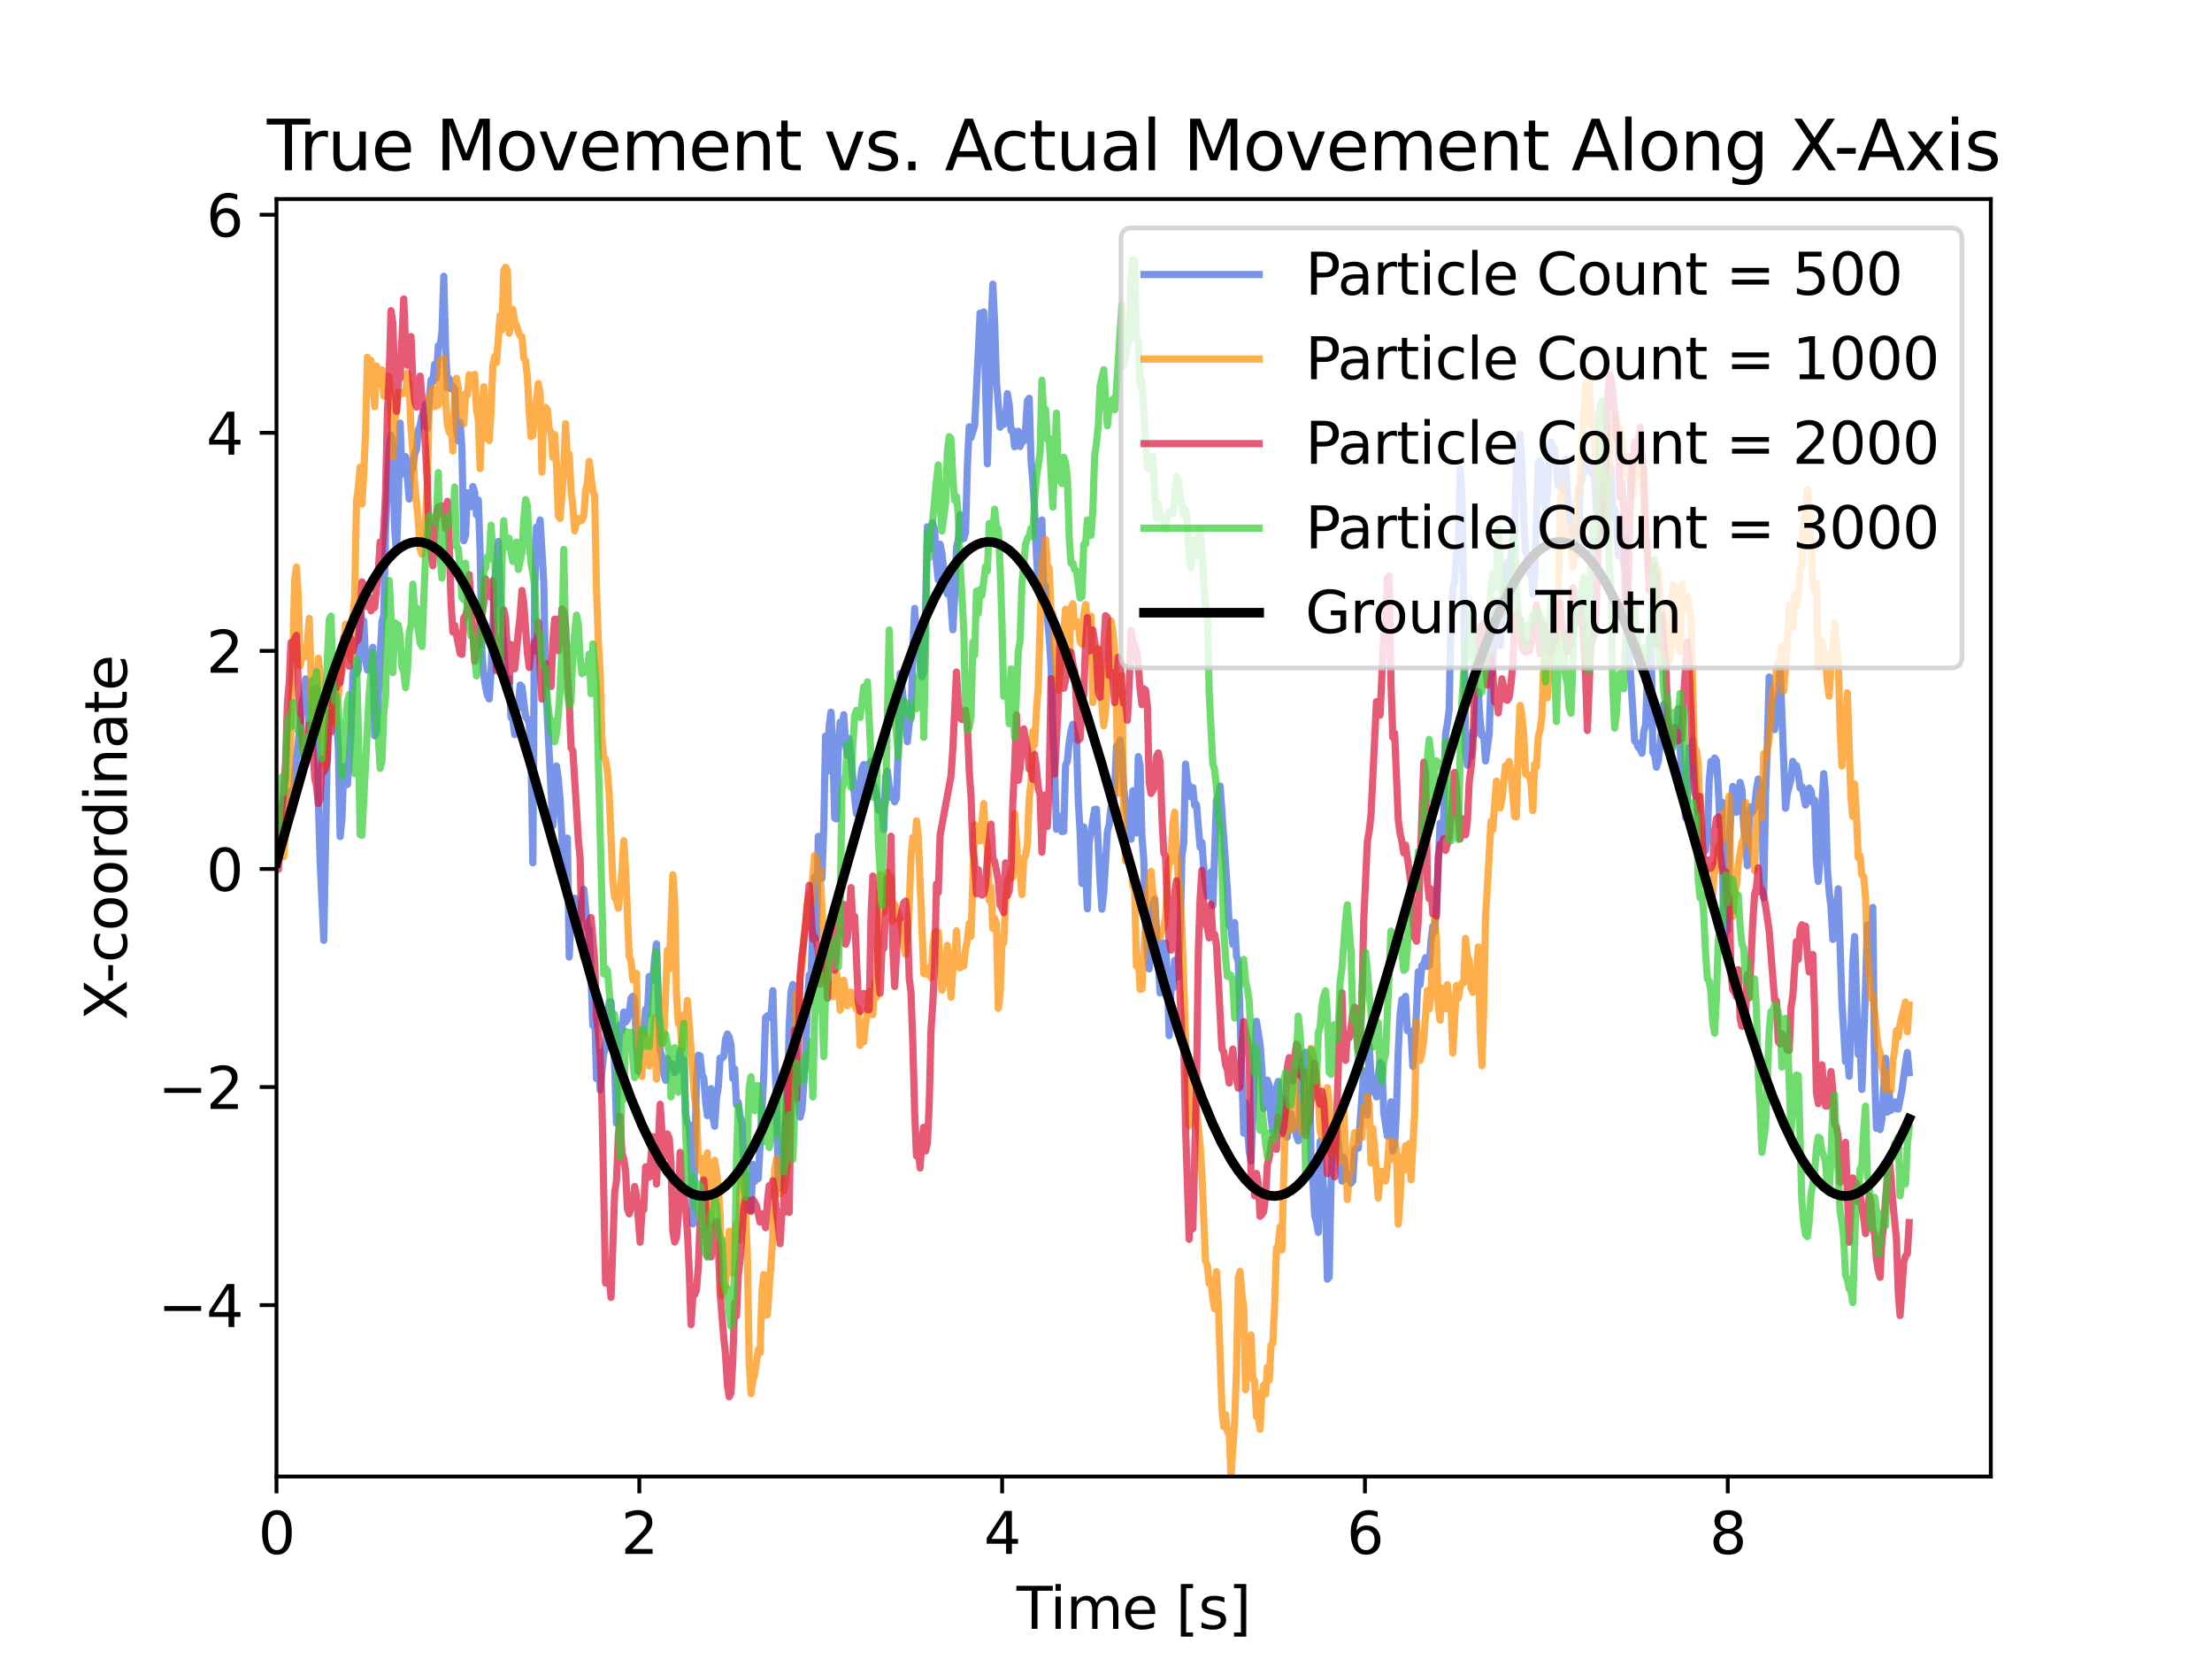 <?xml version="1.0" encoding="utf-8" standalone="no"?>
<!DOCTYPE svg PUBLIC "-//W3C//DTD SVG 1.1//EN"
  "http://www.w3.org/Graphics/SVG/1.1/DTD/svg11.dtd">
<svg xmlns:xlink="http://www.w3.org/1999/xlink" width="460.8pt" height="345.6pt" viewBox="0 0 460.8 345.6" xmlns="http://www.w3.org/2000/svg" version="1.1">
 <defs>
  <style type="text/css">*{stroke-linejoin: round; stroke-linecap: butt}</style>
 </defs>
 <g id="figure_1">
  <g id="patch_1">
   <path d="M 0 345.6 
L 460.8 345.6 
L 460.8 0 
L 0 0 
z
" style="fill: #ffffff"/>
  </g>
  <g id="axes_1">
   <g id="patch_2">
    <path d="M 57.6 307.584 
L 414.72 307.584 
L 414.72 41.472 
L 57.6 41.472 
z
" style="fill: #ffffff"/>
   </g>
   <g id="matplotlib.axis_1">
    <g id="xtick_1">
     <g id="line2d_1">
      <defs>
       <path id="m2dcc7c0877" d="M 0 0 
L 0 3.5 
" style="stroke: #000000; stroke-width: 0.8"/>
      </defs>
      <g>
       <use xlink:href="#m2dcc7c0877" x="57.6" y="307.584" style="stroke: #000000; stroke-width: 0.8"/>
      </g>
     </g>
     <g id="text_1">
      <!-- 0 -->
      <g transform="translate(53.782 323.702) scale(0.12 -0.12)">
       <defs>
        <path id="DejaVuSans-30" d="M 2034 4250 
Q 1547 4250 1301 3770 
Q 1056 3291 1056 2328 
Q 1056 1369 1301 889 
Q 1547 409 2034 409 
Q 2525 409 2770 889 
Q 3016 1369 3016 2328 
Q 3016 3291 2770 3770 
Q 2525 4250 2034 4250 
z
M 2034 4750 
Q 2819 4750 3233 4129 
Q 3647 3509 3647 2328 
Q 3647 1150 3233 529 
Q 2819 -91 2034 -91 
Q 1250 -91 836 529 
Q 422 1150 422 2328 
Q 422 3509 836 4129 
Q 1250 4750 2034 4750 
z
" transform="scale(0.016)"/>
       </defs>
       <use xlink:href="#DejaVuSans-30"/>
      </g>
     </g>
    </g>
    <g id="xtick_2">
     <g id="line2d_2">
      <g>
       <use xlink:href="#m2dcc7c0877" x="133.181" y="307.584" style="stroke: #000000; stroke-width: 0.8"/>
      </g>
     </g>
     <g id="text_2">
      <!-- 2 -->
      <g transform="translate(129.363 323.702) scale(0.12 -0.12)">
       <defs>
        <path id="DejaVuSans-32" d="M 1228 531 
L 3431 531 
L 3431 0 
L 469 0 
L 469 531 
Q 828 903 1448 1529 
Q 2069 2156 2228 2338 
Q 2531 2678 2651 2914 
Q 2772 3150 2772 3378 
Q 2772 3750 2511 3984 
Q 2250 4219 1831 4219 
Q 1534 4219 1204 4116 
Q 875 4013 500 3803 
L 500 4441 
Q 881 4594 1212 4672 
Q 1544 4750 1819 4750 
Q 2544 4750 2975 4387 
Q 3406 4025 3406 3419 
Q 3406 3131 3298 2873 
Q 3191 2616 2906 2266 
Q 2828 2175 2409 1742 
Q 1991 1309 1228 531 
z
" transform="scale(0.016)"/>
       </defs>
       <use xlink:href="#DejaVuSans-32"/>
      </g>
     </g>
    </g>
    <g id="xtick_3">
     <g id="line2d_3">
      <g>
       <use xlink:href="#m2dcc7c0877" x="208.762" y="307.584" style="stroke: #000000; stroke-width: 0.8"/>
      </g>
     </g>
     <g id="text_3">
      <!-- 4 -->
      <g transform="translate(204.944 323.702) scale(0.12 -0.12)">
       <defs>
        <path id="DejaVuSans-34" d="M 2419 4116 
L 825 1625 
L 2419 1625 
L 2419 4116 
z
M 2253 4666 
L 3047 4666 
L 3047 1625 
L 3713 1625 
L 3713 1100 
L 3047 1100 
L 3047 0 
L 2419 0 
L 2419 1100 
L 313 1100 
L 313 1709 
L 2253 4666 
z
" transform="scale(0.016)"/>
       </defs>
       <use xlink:href="#DejaVuSans-34"/>
      </g>
     </g>
    </g>
    <g id="xtick_4">
     <g id="line2d_4">
      <g>
       <use xlink:href="#m2dcc7c0877" x="284.343" y="307.584" style="stroke: #000000; stroke-width: 0.8"/>
      </g>
     </g>
     <g id="text_4">
      <!-- 6 -->
      <g transform="translate(280.525 323.702) scale(0.12 -0.12)">
       <defs>
        <path id="DejaVuSans-36" d="M 2113 2584 
Q 1688 2584 1439 2293 
Q 1191 2003 1191 1497 
Q 1191 994 1439 701 
Q 1688 409 2113 409 
Q 2538 409 2786 701 
Q 3034 994 3034 1497 
Q 3034 2003 2786 2293 
Q 2538 2584 2113 2584 
z
M 3366 4563 
L 3366 3988 
Q 3128 4100 2886 4159 
Q 2644 4219 2406 4219 
Q 1781 4219 1451 3797 
Q 1122 3375 1075 2522 
Q 1259 2794 1537 2939 
Q 1816 3084 2150 3084 
Q 2853 3084 3261 2657 
Q 3669 2231 3669 1497 
Q 3669 778 3244 343 
Q 2819 -91 2113 -91 
Q 1303 -91 875 529 
Q 447 1150 447 2328 
Q 447 3434 972 4092 
Q 1497 4750 2381 4750 
Q 2619 4750 2861 4703 
Q 3103 4656 3366 4563 
z
" transform="scale(0.016)"/>
       </defs>
       <use xlink:href="#DejaVuSans-36"/>
      </g>
     </g>
    </g>
    <g id="xtick_5">
     <g id="line2d_5">
      <g>
       <use xlink:href="#m2dcc7c0877" x="359.924" y="307.584" style="stroke: #000000; stroke-width: 0.8"/>
      </g>
     </g>
     <g id="text_5">
      <!-- 8 -->
      <g transform="translate(356.106 323.702) scale(0.12 -0.12)">
       <defs>
        <path id="DejaVuSans-38" d="M 2034 2216 
Q 1584 2216 1326 1975 
Q 1069 1734 1069 1313 
Q 1069 891 1326 650 
Q 1584 409 2034 409 
Q 2484 409 2743 651 
Q 3003 894 3003 1313 
Q 3003 1734 2745 1975 
Q 2488 2216 2034 2216 
z
M 1403 2484 
Q 997 2584 770 2862 
Q 544 3141 544 3541 
Q 544 4100 942 4425 
Q 1341 4750 2034 4750 
Q 2731 4750 3128 4425 
Q 3525 4100 3525 3541 
Q 3525 3141 3298 2862 
Q 3072 2584 2669 2484 
Q 3125 2378 3379 2068 
Q 3634 1759 3634 1313 
Q 3634 634 3220 271 
Q 2806 -91 2034 -91 
Q 1263 -91 848 271 
Q 434 634 434 1313 
Q 434 1759 690 2068 
Q 947 2378 1403 2484 
z
M 1172 3481 
Q 1172 3119 1398 2916 
Q 1625 2713 2034 2713 
Q 2441 2713 2670 2916 
Q 2900 3119 2900 3481 
Q 2900 3844 2670 4047 
Q 2441 4250 2034 4250 
Q 1625 4250 1398 4047 
Q 1172 3844 1172 3481 
z
" transform="scale(0.016)"/>
       </defs>
       <use xlink:href="#DejaVuSans-38"/>
      </g>
     </g>
    </g>
    <g id="text_6">
     <!-- Time [s] -->
     <g transform="translate(211.765 339.316) scale(0.12 -0.12)">
      <defs>
       <path id="DejaVuSans-54" d="M -19 4666 
L 3928 4666 
L 3928 4134 
L 2272 4134 
L 2272 0 
L 1638 0 
L 1638 4134 
L -19 4134 
L -19 4666 
z
" transform="scale(0.016)"/>
       <path id="DejaVuSans-69" d="M 603 3500 
L 1178 3500 
L 1178 0 
L 603 0 
L 603 3500 
z
M 603 4863 
L 1178 4863 
L 1178 4134 
L 603 4134 
L 603 4863 
z
" transform="scale(0.016)"/>
       <path id="DejaVuSans-6d" d="M 3328 2828 
Q 3544 3216 3844 3400 
Q 4144 3584 4550 3584 
Q 5097 3584 5394 3201 
Q 5691 2819 5691 2113 
L 5691 0 
L 5113 0 
L 5113 2094 
Q 5113 2597 4934 2840 
Q 4756 3084 4391 3084 
Q 3944 3084 3684 2787 
Q 3425 2491 3425 1978 
L 3425 0 
L 2847 0 
L 2847 2094 
Q 2847 2600 2669 2842 
Q 2491 3084 2119 3084 
Q 1678 3084 1418 2786 
Q 1159 2488 1159 1978 
L 1159 0 
L 581 0 
L 581 3500 
L 1159 3500 
L 1159 2956 
Q 1356 3278 1631 3431 
Q 1906 3584 2284 3584 
Q 2666 3584 2933 3390 
Q 3200 3197 3328 2828 
z
" transform="scale(0.016)"/>
       <path id="DejaVuSans-65" d="M 3597 1894 
L 3597 1613 
L 953 1613 
Q 991 1019 1311 708 
Q 1631 397 2203 397 
Q 2534 397 2845 478 
Q 3156 559 3463 722 
L 3463 178 
Q 3153 47 2828 -22 
Q 2503 -91 2169 -91 
Q 1331 -91 842 396 
Q 353 884 353 1716 
Q 353 2575 817 3079 
Q 1281 3584 2069 3584 
Q 2775 3584 3186 3129 
Q 3597 2675 3597 1894 
z
M 3022 2063 
Q 3016 2534 2758 2815 
Q 2500 3097 2075 3097 
Q 1594 3097 1305 2825 
Q 1016 2553 972 2059 
L 3022 2063 
z
" transform="scale(0.016)"/>
       <path id="DejaVuSans-20" transform="scale(0.016)"/>
       <path id="DejaVuSans-5b" d="M 550 4863 
L 1875 4863 
L 1875 4416 
L 1125 4416 
L 1125 -397 
L 1875 -397 
L 1875 -844 
L 550 -844 
L 550 4863 
z
" transform="scale(0.016)"/>
       <path id="DejaVuSans-73" d="M 2834 3397 
L 2834 2853 
Q 2591 2978 2328 3040 
Q 2066 3103 1784 3103 
Q 1356 3103 1142 2972 
Q 928 2841 928 2578 
Q 928 2378 1081 2264 
Q 1234 2150 1697 2047 
L 1894 2003 
Q 2506 1872 2764 1633 
Q 3022 1394 3022 966 
Q 3022 478 2636 193 
Q 2250 -91 1575 -91 
Q 1294 -91 989 -36 
Q 684 19 347 128 
L 347 722 
Q 666 556 975 473 
Q 1284 391 1588 391 
Q 1994 391 2212 530 
Q 2431 669 2431 922 
Q 2431 1156 2273 1281 
Q 2116 1406 1581 1522 
L 1381 1569 
Q 847 1681 609 1914 
Q 372 2147 372 2553 
Q 372 3047 722 3315 
Q 1072 3584 1716 3584 
Q 2034 3584 2315 3537 
Q 2597 3491 2834 3397 
z
" transform="scale(0.016)"/>
       <path id="DejaVuSans-5d" d="M 1947 4863 
L 1947 -844 
L 622 -844 
L 622 -397 
L 1369 -397 
L 1369 4416 
L 622 4416 
L 622 4863 
L 1947 4863 
z
" transform="scale(0.016)"/>
      </defs>
      <use xlink:href="#DejaVuSans-54"/>
      <use xlink:href="#DejaVuSans-69" x="57.959"/>
      <use xlink:href="#DejaVuSans-6d" x="85.742"/>
      <use xlink:href="#DejaVuSans-65" x="183.154"/>
      <use xlink:href="#DejaVuSans-20" x="244.678"/>
      <use xlink:href="#DejaVuSans-5b" x="276.465"/>
      <use xlink:href="#DejaVuSans-73" x="315.479"/>
      <use xlink:href="#DejaVuSans-5d" x="367.578"/>
     </g>
    </g>
   </g>
   <g id="matplotlib.axis_2">
    <g id="ytick_1">
     <g id="line2d_6">
      <defs>
       <path id="m393bb5ae9c" d="M 0 0 
L -3.5 0 
" style="stroke: #000000; stroke-width: 0.8"/>
      </defs>
      <g>
       <use xlink:href="#m393bb5ae9c" x="57.6" y="271.88" style="stroke: #000000; stroke-width: 0.8"/>
      </g>
     </g>
     <g id="text_7">
      <!-- −4 -->
      <g transform="translate(32.909 276.439) scale(0.12 -0.12)">
       <defs>
        <path id="DejaVuSans-2212" d="M 678 2272 
L 4684 2272 
L 4684 1741 
L 678 1741 
L 678 2272 
z
" transform="scale(0.016)"/>
       </defs>
       <use xlink:href="#DejaVuSans-2212"/>
       <use xlink:href="#DejaVuSans-34" x="83.789"/>
      </g>
     </g>
    </g>
    <g id="ytick_2">
     <g id="line2d_7">
      <g>
       <use xlink:href="#m393bb5ae9c" x="57.6" y="226.45" style="stroke: #000000; stroke-width: 0.8"/>
      </g>
     </g>
     <g id="text_8">
      <!-- −2 -->
      <g transform="translate(32.909 231.009) scale(0.12 -0.12)">
       <use xlink:href="#DejaVuSans-2212"/>
       <use xlink:href="#DejaVuSans-32" x="83.789"/>
      </g>
     </g>
    </g>
    <g id="ytick_3">
     <g id="line2d_8">
      <g>
       <use xlink:href="#m393bb5ae9c" x="57.6" y="181.021" style="stroke: #000000; stroke-width: 0.8"/>
      </g>
     </g>
     <g id="text_9">
      <!-- 0 -->
      <g transform="translate(42.965 185.58) scale(0.12 -0.12)">
       <use xlink:href="#DejaVuSans-30"/>
      </g>
     </g>
    </g>
    <g id="ytick_4">
     <g id="line2d_9">
      <g>
       <use xlink:href="#m393bb5ae9c" x="57.6" y="135.591" style="stroke: #000000; stroke-width: 0.8"/>
      </g>
     </g>
     <g id="text_10">
      <!-- 2 -->
      <g transform="translate(42.965 140.15) scale(0.12 -0.12)">
       <use xlink:href="#DejaVuSans-32"/>
      </g>
     </g>
    </g>
    <g id="ytick_5">
     <g id="line2d_10">
      <g>
       <use xlink:href="#m393bb5ae9c" x="57.6" y="90.162" style="stroke: #000000; stroke-width: 0.8"/>
      </g>
     </g>
     <g id="text_11">
      <!-- 4 -->
      <g transform="translate(42.965 94.721) scale(0.12 -0.12)">
       <use xlink:href="#DejaVuSans-34"/>
      </g>
     </g>
    </g>
    <g id="ytick_6">
     <g id="line2d_11">
      <g>
       <use xlink:href="#m393bb5ae9c" x="57.6" y="44.732" style="stroke: #000000; stroke-width: 0.8"/>
      </g>
     </g>
     <g id="text_12">
      <!-- 6 -->
      <g transform="translate(42.965 49.291) scale(0.12 -0.12)">
       <use xlink:href="#DejaVuSans-36"/>
      </g>
     </g>
    </g>
    <g id="text_13">
     <!-- X-coordinate -->
     <g transform="translate(26.414 212.505) rotate(-90) scale(0.12 -0.12)">
      <defs>
       <path id="DejaVuSans-58" d="M 403 4666 
L 1081 4666 
L 2241 2931 
L 3406 4666 
L 4084 4666 
L 2584 2425 
L 4184 0 
L 3506 0 
L 2194 1984 
L 872 0 
L 191 0 
L 1856 2491 
L 403 4666 
z
" transform="scale(0.016)"/>
       <path id="DejaVuSans-2d" d="M 313 2009 
L 1997 2009 
L 1997 1497 
L 313 1497 
L 313 2009 
z
" transform="scale(0.016)"/>
       <path id="DejaVuSans-63" d="M 3122 3366 
L 3122 2828 
Q 2878 2963 2633 3030 
Q 2388 3097 2138 3097 
Q 1578 3097 1268 2742 
Q 959 2388 959 1747 
Q 959 1106 1268 751 
Q 1578 397 2138 397 
Q 2388 397 2633 464 
Q 2878 531 3122 666 
L 3122 134 
Q 2881 22 2623 -34 
Q 2366 -91 2075 -91 
Q 1284 -91 818 406 
Q 353 903 353 1747 
Q 353 2603 823 3093 
Q 1294 3584 2113 3584 
Q 2378 3584 2631 3529 
Q 2884 3475 3122 3366 
z
" transform="scale(0.016)"/>
       <path id="DejaVuSans-6f" d="M 1959 3097 
Q 1497 3097 1228 2736 
Q 959 2375 959 1747 
Q 959 1119 1226 758 
Q 1494 397 1959 397 
Q 2419 397 2687 759 
Q 2956 1122 2956 1747 
Q 2956 2369 2687 2733 
Q 2419 3097 1959 3097 
z
M 1959 3584 
Q 2709 3584 3137 3096 
Q 3566 2609 3566 1747 
Q 3566 888 3137 398 
Q 2709 -91 1959 -91 
Q 1206 -91 779 398 
Q 353 888 353 1747 
Q 353 2609 779 3096 
Q 1206 3584 1959 3584 
z
" transform="scale(0.016)"/>
       <path id="DejaVuSans-72" d="M 2631 2963 
Q 2534 3019 2420 3045 
Q 2306 3072 2169 3072 
Q 1681 3072 1420 2755 
Q 1159 2438 1159 1844 
L 1159 0 
L 581 0 
L 581 3500 
L 1159 3500 
L 1159 2956 
Q 1341 3275 1631 3429 
Q 1922 3584 2338 3584 
Q 2397 3584 2469 3576 
Q 2541 3569 2628 3553 
L 2631 2963 
z
" transform="scale(0.016)"/>
       <path id="DejaVuSans-64" d="M 2906 2969 
L 2906 4863 
L 3481 4863 
L 3481 0 
L 2906 0 
L 2906 525 
Q 2725 213 2448 61 
Q 2172 -91 1784 -91 
Q 1150 -91 751 415 
Q 353 922 353 1747 
Q 353 2572 751 3078 
Q 1150 3584 1784 3584 
Q 2172 3584 2448 3432 
Q 2725 3281 2906 2969 
z
M 947 1747 
Q 947 1113 1208 752 
Q 1469 391 1925 391 
Q 2381 391 2643 752 
Q 2906 1113 2906 1747 
Q 2906 2381 2643 2742 
Q 2381 3103 1925 3103 
Q 1469 3103 1208 2742 
Q 947 2381 947 1747 
z
" transform="scale(0.016)"/>
       <path id="DejaVuSans-6e" d="M 3513 2113 
L 3513 0 
L 2938 0 
L 2938 2094 
Q 2938 2591 2744 2837 
Q 2550 3084 2163 3084 
Q 1697 3084 1428 2787 
Q 1159 2491 1159 1978 
L 1159 0 
L 581 0 
L 581 3500 
L 1159 3500 
L 1159 2956 
Q 1366 3272 1645 3428 
Q 1925 3584 2291 3584 
Q 2894 3584 3203 3211 
Q 3513 2838 3513 2113 
z
" transform="scale(0.016)"/>
       <path id="DejaVuSans-61" d="M 2194 1759 
Q 1497 1759 1228 1600 
Q 959 1441 959 1056 
Q 959 750 1161 570 
Q 1363 391 1709 391 
Q 2188 391 2477 730 
Q 2766 1069 2766 1631 
L 2766 1759 
L 2194 1759 
z
M 3341 1997 
L 3341 0 
L 2766 0 
L 2766 531 
Q 2569 213 2275 61 
Q 1981 -91 1556 -91 
Q 1019 -91 701 211 
Q 384 513 384 1019 
Q 384 1609 779 1909 
Q 1175 2209 1959 2209 
L 2766 2209 
L 2766 2266 
Q 2766 2663 2505 2880 
Q 2244 3097 1772 3097 
Q 1472 3097 1187 3025 
Q 903 2953 641 2809 
L 641 3341 
Q 956 3463 1253 3523 
Q 1550 3584 1831 3584 
Q 2591 3584 2966 3190 
Q 3341 2797 3341 1997 
z
" transform="scale(0.016)"/>
       <path id="DejaVuSans-74" d="M 1172 4494 
L 1172 3500 
L 2356 3500 
L 2356 3053 
L 1172 3053 
L 1172 1153 
Q 1172 725 1289 603 
Q 1406 481 1766 481 
L 2356 481 
L 2356 0 
L 1766 0 
Q 1100 0 847 248 
Q 594 497 594 1153 
L 594 3053 
L 172 3053 
L 172 3500 
L 594 3500 
L 594 4494 
L 1172 4494 
z
" transform="scale(0.016)"/>
      </defs>
      <use xlink:href="#DejaVuSans-58"/>
      <use xlink:href="#DejaVuSans-2d" x="63.506"/>
      <use xlink:href="#DejaVuSans-63" x="99.59"/>
      <use xlink:href="#DejaVuSans-6f" x="154.57"/>
      <use xlink:href="#DejaVuSans-6f" x="215.752"/>
      <use xlink:href="#DejaVuSans-72" x="276.934"/>
      <use xlink:href="#DejaVuSans-64" x="316.297"/>
      <use xlink:href="#DejaVuSans-69" x="379.773"/>
      <use xlink:href="#DejaVuSans-6e" x="407.557"/>
      <use xlink:href="#DejaVuSans-61" x="470.936"/>
      <use xlink:href="#DejaVuSans-74" x="532.215"/>
      <use xlink:href="#DejaVuSans-65" x="571.424"/>
     </g>
    </g>
   </g>
   <g id="line2d_12">
    <path d="M 57.6 174.975 
L 57.979 177.455 
L 58.357 177.938 
L 58.736 171.273 
L 59.115 167.203 
L 59.494 166.47 
L 59.872 168.727 
L 60.251 169.187 
L 60.63 164.754 
L 61.009 168.721 
L 61.387 161.37 
L 62.524 151.089 
L 62.902 146.193 
L 63.281 145.463 
L 63.66 141.433 
L 64.039 145.823 
L 64.417 152.289 
L 64.796 146.83 
L 65.175 144.012 
L 65.554 144.901 
L 65.932 143.49 
L 66.311 166.54 
L 66.69 179.436 
L 67.447 195.888 
L 68.205 154.948 
L 68.584 150.449 
L 68.962 149.679 
L 69.341 139.41 
L 70.099 149.456 
L 70.477 155.668 
L 70.856 174.29 
L 71.235 170.614 
L 71.614 159.707 
L 72.371 163.433 
L 73.129 152.625 
L 73.507 140.274 
L 73.886 138.922 
L 74.265 140.315 
L 74.644 139.491 
L 75.022 126.036 
L 75.401 129.566 
L 75.78 129.371 
L 76.159 137.464 
L 76.537 139.578 
L 76.916 136.766 
L 77.295 136.214 
L 77.674 134.848 
L 78.052 153.314 
L 78.431 152.453 
L 79.567 129.542 
L 79.946 128.159 
L 80.325 110.281 
L 81.082 93.593 
L 81.461 90.671 
L 81.84 92.657 
L 82.219 110.301 
L 82.597 115.085 
L 82.976 104.561 
L 83.355 88.137 
L 83.734 98.739 
L 84.112 95.441 
L 84.491 95.107 
L 85.248 103.97 
L 85.627 95.949 
L 86.006 97.589 
L 86.385 94.508 
L 86.763 93.631 
L 87.142 89.601 
L 87.521 88.666 
L 87.9 86.598 
L 88.278 86.393 
L 88.657 84.232 
L 89.036 89.258 
L 89.415 83.092 
L 89.793 79.161 
L 90.172 79.545 
L 90.551 75.844 
L 90.93 78.696 
L 91.308 71.981 
L 91.687 71.88 
L 92.066 69.233 
L 92.445 57.545 
L 92.823 72.486 
L 93.202 80.739 
L 93.581 78.861 
L 93.96 81.012 
L 94.338 80.328 
L 94.717 81.018 
L 95.096 89.386 
L 95.475 91.81 
L 95.853 87.98 
L 96.232 93.549 
L 96.611 112.648 
L 96.99 111.524 
L 97.368 102.656 
L 97.747 103.446 
L 98.126 105.557 
L 98.505 101.353 
L 98.883 102.478 
L 99.262 107.26 
L 99.641 104.17 
L 100.02 114.955 
L 100.398 135.914 
L 100.777 140.543 
L 101.156 143.184 
L 101.535 144.866 
L 101.913 145.601 
L 102.292 140.06 
L 103.05 120.85 
L 103.428 117.627 
L 103.807 112.787 
L 104.186 123.386 
L 105.322 140.599 
L 105.701 142.577 
L 106.08 141.372 
L 106.458 149.458 
L 106.837 149.837 
L 107.216 153.035 
L 107.595 148.099 
L 107.973 147.451 
L 108.352 142.695 
L 108.731 143.04 
L 109.488 149.284 
L 109.867 149.767 
L 110.246 150.859 
L 110.624 156.538 
L 111.003 179.735 
L 111.382 123.508 
L 111.761 109.793 
L 112.139 110.336 
L 112.518 108.323 
L 113.276 121.23 
L 113.654 142.007 
L 115.169 172.011 
L 115.548 168.177 
L 115.927 159.566 
L 116.306 162.317 
L 116.684 166.61 
L 117.442 182.089 
L 118.199 174.593 
L 118.578 199.371 
L 118.957 190.521 
L 119.336 191.97 
L 119.714 187.098 
L 120.093 191.59 
L 120.472 192.641 
L 120.851 190.586 
L 121.229 189.29 
L 121.608 185.254 
L 122.366 193.297 
L 122.744 193.563 
L 123.502 213.614 
L 123.881 210.475 
L 124.259 224.683 
L 124.638 219.157 
L 125.017 227.063 
L 125.774 219.497 
L 126.153 218.143 
L 126.911 208.71 
L 127.289 208.716 
L 127.668 214.108 
L 128.047 222.027 
L 128.426 233.989 
L 128.804 219.352 
L 129.183 213.473 
L 129.562 214.718 
L 129.941 210.824 
L 130.319 212.9 
L 130.698 212.415 
L 131.077 211.007 
L 131.456 207.959 
L 131.834 207.536 
L 132.213 208.342 
L 132.592 217.871 
L 132.971 223.156 
L 133.349 215.711 
L 133.728 214.907 
L 134.107 215.238 
L 134.486 210.244 
L 134.864 211.382 
L 135.243 203.412 
L 135.622 204.205 
L 136.001 204.235 
L 136.379 199.658 
L 136.758 196.627 
L 137.515 218.824 
L 137.894 220.146 
L 138.273 223.668 
L 138.652 225.041 
L 139.03 220.476 
L 139.409 221.523 
L 139.788 221.552 
L 140.167 221.76 
L 140.545 223.464 
L 140.924 222.788 
L 141.303 222.694 
L 141.682 218.889 
L 142.06 222.924 
L 142.439 220.809 
L 142.818 232.037 
L 143.197 234.032 
L 143.575 234.291 
L 143.954 240.721 
L 144.333 254.948 
L 144.712 242.578 
L 145.09 224.699 
L 145.469 219.798 
L 145.848 219.958 
L 146.227 223.768 
L 146.605 224.599 
L 146.984 229.388 
L 147.363 232.402 
L 147.742 228.456 
L 148.12 226.77 
L 148.499 232.743 
L 148.878 234.62 
L 149.257 228.683 
L 149.635 226.49 
L 150.014 220.4 
L 150.393 220.455 
L 150.772 220.041 
L 151.15 216.531 
L 151.529 215.396 
L 151.908 216.026 
L 152.287 217.738 
L 152.665 224.692 
L 153.044 222.657 
L 153.423 230.133 
L 153.802 229.663 
L 154.18 232.6 
L 154.559 233.693 
L 154.938 243.313 
L 155.317 244.922 
L 155.695 251.75 
L 156.074 252.172 
L 156.453 252.107 
L 156.832 242.534 
L 157.21 246.112 
L 157.589 245.463 
L 157.968 245.522 
L 158.725 231.232 
L 159.104 224.076 
L 159.483 212 
L 159.862 211.581 
L 160.24 211.52 
L 160.619 212.01 
L 160.998 206.383 
L 161.377 219.936 
L 161.755 229.431 
L 162.134 246.075 
L 162.513 247.545 
L 163.649 233.907 
L 164.028 230.238 
L 164.406 213.472 
L 164.785 206.589 
L 165.164 205.078 
L 165.921 222.065 
L 166.3 228.714 
L 166.679 232.72 
L 167.058 231.181 
L 167.815 220.273 
L 168.194 208.751 
L 168.573 203.072 
L 168.951 203.677 
L 169.709 182.671 
L 170.088 195.39 
L 170.466 174.237 
L 171.224 182.991 
L 171.603 172.329 
L 171.981 153.323 
L 172.36 160.634 
L 172.739 151.26 
L 173.118 148.357 
L 173.496 156.475 
L 173.875 170.415 
L 174.254 170.586 
L 174.633 156.329 
L 175.011 150.445 
L 175.39 151.998 
L 175.769 148.882 
L 176.148 154.852 
L 176.526 157.321 
L 176.905 153.931 
L 178.041 166.233 
L 178.42 169.534 
L 178.799 168.961 
L 179.178 162.986 
L 179.556 160.039 
L 179.935 159.266 
L 180.314 161.686 
L 180.693 165.407 
L 181.071 159.006 
L 181.45 158.575 
L 181.829 163.278 
L 182.208 164.033 
L 182.586 165.474 
L 182.965 168.688 
L 183.344 167.066 
L 183.723 167.807 
L 184.101 172.802 
L 184.48 162.142 
L 184.859 160.605 
L 185.238 163.878 
L 185.616 166.101 
L 185.995 165.951 
L 186.374 167.033 
L 186.753 166.251 
L 187.131 155.457 
L 187.51 140.318 
L 187.889 143.006 
L 189.025 154.524 
L 189.404 150.597 
L 189.783 149.573 
L 190.161 135.734 
L 190.54 126.732 
L 190.919 132.686 
L 191.297 131.726 
L 191.676 138.269 
L 192.055 140.953 
L 192.434 140.202 
L 192.812 126.947 
L 193.191 109.738 
L 193.57 110.284 
L 193.949 114.372 
L 194.327 108.963 
L 194.706 110.361 
L 195.085 117.436 
L 195.464 120.828 
L 195.842 113.365 
L 196.221 115.203 
L 196.979 122.518 
L 197.357 123.746 
L 197.736 120.325 
L 198.494 131.205 
L 198.872 124.232 
L 199.251 114.131 
L 199.63 112.387 
L 200.009 107.196 
L 200.387 111.325 
L 200.766 112.222 
L 201.145 110.949 
L 201.524 96.924 
L 201.902 88.918 
L 202.281 91.157 
L 203.039 88.653 
L 203.796 73.249 
L 204.175 65.221 
L 204.554 66.904 
L 204.932 64.973 
L 205.69 96.631 
L 206.447 68.614 
L 206.826 59.197 
L 207.205 67.418 
L 207.584 79.51 
L 208.341 89 
L 208.72 87.651 
L 209.099 88.407 
L 209.477 87.625 
L 209.856 82.002 
L 210.235 84.288 
L 210.614 89.665 
L 210.992 89.633 
L 211.371 93.076 
L 212.129 89.823 
L 212.507 93.014 
L 212.886 91.897 
L 213.265 91.871 
L 213.644 89.497 
L 214.022 83.479 
L 214.401 82.961 
L 214.78 95.802 
L 215.159 100.341 
L 215.537 106.685 
L 215.916 115.739 
L 216.295 121.249 
L 216.673 113.628 
L 217.052 108.317 
L 217.431 123.214 
L 217.81 121.96 
L 218.188 128.671 
L 218.567 132.881 
L 218.946 138.584 
L 219.325 152.648 
L 219.703 160.209 
L 220.082 172.759 
L 220.461 172.16 
L 220.84 170.065 
L 221.218 173.238 
L 221.597 173.171 
L 221.976 159.413 
L 222.355 158.547 
L 222.733 154.61 
L 223.112 152.286 
L 223.491 150.867 
L 224.248 154.176 
L 224.627 166.977 
L 225.006 173.488 
L 225.385 184.037 
L 225.763 172.254 
L 226.521 189.332 
L 226.9 175.541 
L 228.036 168.595 
L 228.415 168.571 
L 229.172 183.818 
L 229.551 189.396 
L 229.93 185.901 
L 230.687 173.234 
L 231.066 171.719 
L 231.445 168.171 
L 231.823 168.271 
L 232.202 164.379 
L 232.581 155.455 
L 232.96 157.06 
L 233.338 154.169 
L 233.717 157.318 
L 234.096 164.321 
L 234.853 169.892 
L 235.611 174.832 
L 235.99 164.739 
L 236.368 173.487 
L 236.747 173.494 
L 237.126 157.609 
L 237.505 159.544 
L 237.883 174.227 
L 238.262 178.915 
L 238.641 192.803 
L 239.02 198.543 
L 239.398 201.839 
L 240.156 188.321 
L 240.535 187.311 
L 241.671 206.853 
L 242.428 196.496 
L 242.807 196.448 
L 243.186 203.708 
L 243.564 215.739 
L 243.943 205.709 
L 244.322 205.841 
L 244.701 200.057 
L 245.079 203.633 
L 245.458 203.384 
L 245.837 194.839 
L 246.216 178.203 
L 246.594 175.708 
L 246.973 159.167 
L 247.352 162.815 
L 247.731 163.745 
L 248.109 165.991 
L 248.488 164.067 
L 248.867 167.816 
L 249.246 167.607 
L 250.003 176.49 
L 250.382 175.478 
L 250.761 180.824 
L 251.139 184.32 
L 251.518 186.663 
L 251.897 185.224 
L 252.276 181.643 
L 252.654 188.669 
L 253.412 166.713 
L 253.791 166.107 
L 254.169 163.735 
L 255.684 185.317 
L 256.063 192.79 
L 256.442 193.361 
L 256.821 196.77 
L 257.199 192.181 
L 257.578 199.13 
L 257.957 200.351 
L 259.093 236.067 
L 259.472 229.771 
L 260.229 239.783 
L 260.608 241.854 
L 261.366 222.935 
L 261.744 212.738 
L 262.502 217.57 
L 262.881 222.803 
L 263.259 230.934 
L 263.638 228.87 
L 264.017 224.997 
L 264.396 226.148 
L 264.774 232.968 
L 265.153 235.679 
L 265.532 232.696 
L 265.911 226.559 
L 266.289 225.283 
L 266.668 232.122 
L 267.047 235.619 
L 267.426 228.848 
L 268.183 236.856 
L 268.562 231.945 
L 268.941 231.997 
L 269.319 235.078 
L 269.698 234.485 
L 270.077 236.597 
L 270.455 237.656 
L 271.213 221.056 
L 271.592 222.317 
L 271.97 219.212 
L 272.349 222.58 
L 272.728 220.512 
L 273.107 240.425 
L 273.485 245.617 
L 273.864 253.144 
L 274.243 254.535 
L 274.622 256.725 
L 275 237.755 
L 275.758 248.062 
L 276.137 251.676 
L 276.515 266.477 
L 276.894 266.054 
L 277.273 247.084 
L 277.652 234.884 
L 278.03 235.477 
L 278.409 233.888 
L 279.545 246.043 
L 279.924 241.047 
L 280.303 244.014 
L 280.682 245.573 
L 281.06 245.279 
L 281.439 246.461 
L 281.818 245.975 
L 282.197 239.44 
L 282.575 239.154 
L 282.954 239.204 
L 284.09 223.092 
L 284.469 224.131 
L 284.848 232.309 
L 285.227 217.904 
L 285.605 224.3 
L 285.984 227.425 
L 286.363 226.362 
L 286.742 228.502 
L 287.12 223.849 
L 287.499 221.344 
L 287.878 221.768 
L 288.257 231.742 
L 289.014 236.698 
L 289.393 236.616 
L 289.772 229.525 
L 290.15 239.755 
L 290.529 238.581 
L 290.908 231.182 
L 291.287 218.689 
L 291.665 211.344 
L 292.044 208.236 
L 292.423 208.242 
L 292.802 207.556 
L 293.18 214.721 
L 293.559 214.85 
L 293.938 214.816 
L 294.317 222.148 
L 294.695 217.228 
L 295.074 210.86 
L 295.453 202.434 
L 295.831 205.154 
L 296.21 201.133 
L 296.589 200.893 
L 296.968 199.502 
L 297.346 201.334 
L 297.725 201.129 
L 298.104 196.019 
L 298.483 192.964 
L 298.861 194.138 
L 299.24 188.732 
L 299.998 171.516 
L 300.376 174.058 
L 300.755 170.115 
L 301.134 152.906 
L 301.513 150.779 
L 301.891 147.844 
L 302.27 128.893 
L 302.649 122.448 
L 303.028 121.346 
L 303.406 115.206 
L 303.785 115.773 
L 304.164 97.755 
L 304.543 102.778 
L 304.921 125.007 
L 305.3 156.429 
L 305.679 159.416 
L 306.058 157.167 
L 306.436 157.595 
L 306.815 152.323 
L 307.194 153.012 
L 307.573 146.739 
L 307.951 144.069 
L 308.33 150.042 
L 308.709 153.307 
L 309.088 153.23 
L 309.466 158.522 
L 310.224 152.914 
L 310.603 141.84 
L 310.981 138.092 
L 311.36 127.875 
L 311.739 125.106 
L 312.118 131.274 
L 312.496 134.535 
L 312.875 128.424 
L 314.011 117.112 
L 314.39 123.376 
L 314.769 116.317 
L 315.148 112.451 
L 315.526 110.311 
L 315.905 96.085 
L 316.284 93.881 
L 316.663 90.494 
L 317.041 96.805 
L 317.42 107.904 
L 317.799 114.936 
L 318.178 115.418 
L 318.556 119.476 
L 318.935 118.094 
L 319.314 123.759 
L 319.693 120.243 
L 320.45 96.464 
L 320.829 95.951 
L 321.208 97.927 
L 321.586 103.999 
L 321.965 106.287 
L 322.344 102.688 
L 322.722 95.142 
L 323.101 92.081 
L 323.48 94.095 
L 323.859 93.425 
L 324.616 101.164 
L 324.995 98.196 
L 325.374 101.188 
L 325.752 102.369 
L 326.131 95.672 
L 326.51 102.889 
L 327.646 112.477 
L 328.025 112.762 
L 328.404 114.594 
L 328.782 115.525 
L 329.161 101.606 
L 330.297 96.089 
L 330.676 97.022 
L 331.055 96.64 
L 331.434 98.39 
L 331.812 96.73 
L 332.191 100.123 
L 332.57 106.513 
L 332.949 103.843 
L 333.327 104.386 
L 333.706 111.095 
L 334.085 109.041 
L 334.464 102.744 
L 334.842 106.771 
L 335.221 103.269 
L 335.6 97.33 
L 335.979 107.826 
L 336.357 106.078 
L 336.736 108.074 
L 337.115 115.835 
L 337.494 109.25 
L 337.872 114.814 
L 338.251 117.85 
L 338.63 112.053 
L 339.387 135.912 
L 340.524 154.34 
L 340.902 154.711 
L 341.281 155.7 
L 341.66 155.984 
L 342.039 156.921 
L 342.417 152.451 
L 342.796 151.065 
L 343.175 141.688 
L 343.554 139.694 
L 343.932 132.007 
L 344.311 156.714 
L 344.69 157.275 
L 345.069 159.831 
L 345.447 158.528 
L 346.205 151.292 
L 346.584 146.718 
L 346.962 147.745 
L 347.72 151.835 
L 348.099 156.95 
L 348.477 153.435 
L 348.856 153.841 
L 349.235 154.817 
L 349.613 147.563 
L 350.371 163.037 
L 351.128 170.288 
L 351.507 166.263 
L 351.886 155.787 
L 352.265 156.942 
L 352.643 154.184 
L 353.022 159.085 
L 354.158 177.948 
L 354.537 179.26 
L 354.916 176.708 
L 355.295 177.208 
L 355.673 174.379 
L 356.052 162.682 
L 356.431 158.608 
L 356.81 159.19 
L 357.188 157.907 
L 357.567 158.466 
L 357.946 163.951 
L 358.325 172.146 
L 358.703 167.102 
L 359.082 197.757 
L 359.461 193.647 
L 359.84 193.759 
L 360.218 176.367 
L 360.597 168.86 
L 360.976 163.826 
L 361.355 165.002 
L 361.733 169.219 
L 362.491 162.982 
L 362.87 164.48 
L 363.248 172.165 
L 363.627 174.597 
L 364.006 180.361 
L 364.385 171.045 
L 364.763 168.083 
L 365.142 169.044 
L 365.521 168.17 
L 365.9 164.434 
L 366.278 162.291 
L 366.657 165.961 
L 367.036 167.672 
L 367.415 186.993 
L 367.793 165.546 
L 368.172 155.174 
L 368.551 141.036 
L 369.308 149.533 
L 369.687 152.006 
L 370.445 145.494 
L 370.823 139.14 
L 371.96 168.367 
L 372.338 165.311 
L 373.096 162.349 
L 373.475 158.601 
L 373.853 160.449 
L 374.232 159.477 
L 374.611 160.938 
L 374.99 164.186 
L 375.368 163.833 
L 376.126 167.698 
L 376.504 166.747 
L 376.883 164.175 
L 377.262 164.725 
L 377.641 167.177 
L 378.019 166.654 
L 378.398 179.697 
L 378.777 183.615 
L 379.156 178.85 
L 379.534 167.537 
L 379.913 161.159 
L 380.292 165.466 
L 380.671 180.969 
L 381.049 185.823 
L 381.428 188.879 
L 381.807 195.703 
L 382.186 194.667 
L 382.943 185.156 
L 383.701 208.714 
L 384.458 221.138 
L 384.837 219.065 
L 385.216 224.212 
L 385.594 214.64 
L 385.973 200.263 
L 386.352 195.102 
L 387.109 219.643 
L 387.488 217.725 
L 387.867 226.963 
L 388.624 205.71 
L 389.003 192.69 
L 389.382 195.233 
L 389.761 198.768 
L 390.139 189.032 
L 390.518 223.604 
L 390.897 235.041 
L 391.276 231.921 
L 391.654 235.318 
L 392.033 233.296 
L 392.791 220.457 
L 393.169 231.679 
L 393.548 227.633 
L 393.927 231.317 
L 394.684 229.557 
L 395.063 230.952 
L 395.442 231.029 
L 396.199 227.161 
L 396.957 221.553 
L 397.336 219.26 
L 397.714 223.474 
L 397.714 223.474 
" clip-path="url(#p94a36928eb)" style="fill: none; stroke: #4169e1; stroke-opacity: 0.7; stroke-width: 1.5; stroke-linecap: square"/>
   </g>
   <g id="line2d_13">
    <path d="M 57.6 178.236 
L 57.979 174.41 
L 58.357 168.129 
L 58.736 169.311 
L 59.115 178.485 
L 59.494 172.628 
L 59.872 170.401 
L 60.251 166.236 
L 61.387 120.682 
L 61.766 118.111 
L 62.145 124.462 
L 62.524 138.728 
L 62.902 136.979 
L 63.281 136.978 
L 64.039 133.918 
L 64.417 128.829 
L 65.175 153.54 
L 65.554 151.573 
L 65.932 148.557 
L 66.311 137.106 
L 66.69 140.813 
L 67.069 153.838 
L 67.447 155.88 
L 67.826 159.473 
L 68.205 153.005 
L 68.584 148.679 
L 68.962 145.88 
L 69.72 150.652 
L 70.099 147.083 
L 70.477 145.205 
L 71.235 136.279 
L 71.614 136.269 
L 71.992 130.039 
L 72.371 134.111 
L 72.75 136.277 
L 73.129 137.556 
L 73.507 128.523 
L 73.886 124.607 
L 74.265 104.353 
L 74.644 101.51 
L 75.022 97.308 
L 75.401 104.989 
L 75.78 98.573 
L 76.159 90.011 
L 76.537 74.441 
L 76.916 75.399 
L 77.295 75.099 
L 77.674 79.217 
L 78.052 84.723 
L 78.431 76.254 
L 78.81 80 
L 79.189 77.18 
L 79.567 77.055 
L 79.946 82.531 
L 80.704 78.336 
L 81.082 78.642 
L 81.84 95.186 
L 82.219 87.638 
L 82.597 85.862 
L 82.976 81.611 
L 83.355 81.691 
L 83.734 82.052 
L 84.112 81.856 
L 84.491 81.96 
L 84.87 77.699 
L 85.248 80.295 
L 85.627 89.419 
L 86.006 94.025 
L 86.385 100.826 
L 87.142 108.534 
L 87.521 114.268 
L 87.9 115.484 
L 88.278 111.22 
L 88.657 108.476 
L 89.036 100.605 
L 89.415 83.239 
L 90.172 80.965 
L 90.551 84.694 
L 90.93 82.575 
L 91.308 84.403 
L 91.687 75.09 
L 92.066 78.931 
L 92.445 74.6 
L 92.823 83.424 
L 93.202 88.602 
L 93.581 90.072 
L 93.96 88.304 
L 94.338 93.962 
L 94.717 81.761 
L 95.096 78.781 
L 95.475 80.743 
L 95.853 86.189 
L 96.232 84.764 
L 96.611 88.26 
L 96.99 81.982 
L 97.368 82.288 
L 97.747 78.084 
L 98.126 80.717 
L 98.505 78.752 
L 98.883 77.981 
L 99.262 85.438 
L 99.641 87.262 
L 100.02 97.618 
L 100.398 86.436 
L 100.777 80.562 
L 101.156 87.754 
L 101.535 91.361 
L 101.913 91.785 
L 102.292 85.695 
L 102.671 76.208 
L 103.05 74.278 
L 103.428 75.528 
L 104.186 65.687 
L 104.565 68.741 
L 104.943 56.405 
L 105.322 55.67 
L 105.701 56.379 
L 106.08 69.41 
L 106.837 64.442 
L 107.216 67.15 
L 107.595 67.728 
L 107.973 69.057 
L 108.352 69.963 
L 108.731 70.13 
L 109.11 74.587 
L 109.488 75.137 
L 109.867 78.461 
L 110.246 85.888 
L 110.624 90.951 
L 111.003 90.772 
L 111.382 84.886 
L 111.761 83.493 
L 112.139 79.905 
L 112.518 81.908 
L 112.897 98.344 
L 113.276 85.183 
L 113.654 84.861 
L 114.033 85.364 
L 114.412 89.327 
L 114.791 90.098 
L 115.169 95.298 
L 115.548 90.551 
L 115.927 96.923 
L 116.306 107.433 
L 116.684 108.016 
L 117.442 97.767 
L 117.821 88.257 
L 118.199 95.816 
L 118.578 94.616 
L 118.957 102.292 
L 119.336 105.326 
L 119.714 110.598 
L 120.093 108.575 
L 120.472 107.99 
L 120.851 108.556 
L 121.229 108.365 
L 121.608 107.53 
L 121.987 102.133 
L 122.366 100.533 
L 122.744 96.106 
L 123.502 102.336 
L 123.881 103.244 
L 124.259 122.498 
L 124.638 133.576 
L 125.017 139.996 
L 125.396 153.949 
L 125.774 157.756 
L 126.153 158.233 
L 126.532 160.636 
L 126.911 165.356 
L 127.668 183.881 
L 128.047 186.996 
L 128.426 187.496 
L 128.804 189.218 
L 129.562 181.482 
L 129.941 175.145 
L 130.319 181.125 
L 131.077 199.323 
L 131.456 200.082 
L 131.834 204.137 
L 132.213 204.059 
L 132.592 202.762 
L 132.971 221.047 
L 133.349 222.392 
L 133.728 224.254 
L 134.107 215.357 
L 134.486 215.848 
L 135.243 222.072 
L 135.622 218.239 
L 136.001 217.215 
L 136.379 212.077 
L 136.758 224.801 
L 137.137 214.172 
L 137.894 217.42 
L 138.273 216.667 
L 139.03 197.952 
L 139.409 201.908 
L 140.167 182.225 
L 140.545 187.554 
L 140.924 207.088 
L 141.303 213.262 
L 141.682 212.718 
L 142.06 218.553 
L 142.439 211.389 
L 142.818 214.377 
L 143.197 208.409 
L 144.712 228.826 
L 145.09 231.204 
L 145.469 241.427 
L 145.848 243.797 
L 146.227 241.282 
L 146.605 246.101 
L 146.984 245.284 
L 147.363 240.136 
L 147.742 255.165 
L 148.12 255.343 
L 148.499 247.075 
L 148.878 241.695 
L 149.257 244.128 
L 149.635 247.379 
L 150.014 253.032 
L 150.393 269.995 
L 151.15 267.817 
L 151.529 260.932 
L 151.908 256.456 
L 152.287 257.563 
L 152.665 265.284 
L 153.044 256.525 
L 153.423 254.928 
L 153.802 258.345 
L 154.18 247.524 
L 154.559 244.636 
L 155.317 252.644 
L 155.695 261.502 
L 156.074 283.907 
L 156.453 290.329 
L 156.832 287.585 
L 157.21 286.341 
L 157.968 281.154 
L 158.347 281.798 
L 158.725 268.856 
L 159.104 265.502 
L 159.483 273.952 
L 159.862 273.92 
L 160.998 257.517 
L 161.377 243.602 
L 161.755 241.444 
L 162.134 244.169 
L 162.513 248.682 
L 162.892 244.59 
L 163.27 247.993 
L 163.649 246.042 
L 164.028 241.558 
L 164.406 230.471 
L 164.785 225.077 
L 165.164 223.484 
L 165.543 218.791 
L 165.921 206.857 
L 166.3 210.564 
L 166.679 203.711 
L 167.058 201.515 
L 167.436 195.457 
L 167.815 192.977 
L 168.194 188.279 
L 168.573 186.135 
L 168.951 188.394 
L 169.33 182.251 
L 169.709 178.196 
L 170.088 178.956 
L 170.466 183.023 
L 170.845 181.235 
L 171.981 203.627 
L 172.36 204.912 
L 172.739 205.789 
L 173.118 204.919 
L 173.496 207.641 
L 174.254 202.561 
L 174.633 205.173 
L 175.011 210.427 
L 175.39 208.523 
L 175.769 204.208 
L 176.526 209.526 
L 176.905 207.05 
L 177.284 206.674 
L 177.663 208.994 
L 178.041 209.357 
L 178.42 210.264 
L 178.799 210.113 
L 179.178 217.79 
L 179.556 214.745 
L 179.935 217.037 
L 180.314 213.131 
L 180.693 211.037 
L 181.071 206.577 
L 181.45 210.692 
L 181.829 211.367 
L 182.208 204.681 
L 182.586 207.756 
L 183.344 182.19 
L 183.723 185.001 
L 184.101 190.11 
L 184.48 187.751 
L 184.859 181.733 
L 185.238 183.458 
L 185.616 182.718 
L 185.995 191.865 
L 186.374 188.428 
L 187.51 191.583 
L 187.889 193.706 
L 188.268 196.843 
L 188.646 198.803 
L 189.025 195.264 
L 189.404 188.754 
L 189.783 178.444 
L 190.161 174.442 
L 190.54 177.029 
L 190.919 171 
L 191.297 174.296 
L 192.434 202.821 
L 192.812 202.932 
L 193.191 201.637 
L 193.949 203.657 
L 194.327 197.217 
L 194.706 194.291 
L 195.085 194.019 
L 195.464 194.23 
L 196.221 206.26 
L 196.979 202.172 
L 197.357 196.916 
L 198.115 207.75 
L 198.494 202.057 
L 198.872 199.842 
L 199.251 193.901 
L 199.63 201.295 
L 200.009 201.642 
L 200.387 200.904 
L 200.766 201.231 
L 201.145 197.555 
L 201.524 195.893 
L 201.902 192.371 
L 202.281 195.054 
L 203.039 171.781 
L 203.417 172.453 
L 203.796 174.346 
L 204.175 175.196 
L 204.932 167.401 
L 205.311 174.563 
L 205.69 176.366 
L 206.069 187.586 
L 206.447 184.797 
L 206.826 193.382 
L 207.205 191.317 
L 207.584 192.421 
L 207.962 210.075 
L 208.341 207.085 
L 208.72 196.46 
L 209.099 196.406 
L 209.477 187.985 
L 209.856 183.556 
L 210.235 183.142 
L 210.614 181.293 
L 210.992 182.725 
L 211.371 169.523 
L 212.129 181.267 
L 212.507 181.392 
L 212.886 186.355 
L 213.265 178.89 
L 213.644 178.289 
L 214.022 175.866 
L 214.401 166.484 
L 214.78 162.985 
L 215.159 152.365 
L 215.537 155.127 
L 215.916 147.975 
L 216.295 143.084 
L 217.052 117.159 
L 217.431 115.755 
L 217.81 112.365 
L 218.188 117.633 
L 218.567 118.423 
L 218.946 127.247 
L 219.325 127.818 
L 220.082 141.535 
L 220.461 143.801 
L 220.84 140.003 
L 221.218 133.135 
L 221.597 131.449 
L 221.976 126.918 
L 222.355 134.285 
L 222.733 138.2 
L 223.112 126.702 
L 223.491 125.778 
L 223.87 130.436 
L 224.248 129.477 
L 224.627 129.573 
L 225.006 133.588 
L 225.385 134.196 
L 225.763 128.128 
L 226.142 125.924 
L 226.521 129.769 
L 226.9 129.156 
L 227.278 128.328 
L 227.657 146.377 
L 228.036 138.474 
L 228.415 138.519 
L 228.793 135.031 
L 229.172 138.722 
L 229.551 147.155 
L 229.93 151.184 
L 230.308 148.073 
L 230.687 142.445 
L 231.066 132.696 
L 231.445 129.354 
L 231.823 131.416 
L 232.202 136.074 
L 232.581 148.066 
L 232.96 165.275 
L 233.338 145.289 
L 233.717 140.752 
L 234.096 173.574 
L 234.475 179.334 
L 234.853 178.477 
L 235.232 178.633 
L 235.611 180.124 
L 235.99 184.502 
L 236.368 185.32 
L 236.747 201.254 
L 237.126 199.641 
L 237.505 206.099 
L 237.883 206.03 
L 238.262 197.893 
L 239.02 188.007 
L 239.398 183.954 
L 239.777 181.52 
L 240.156 185.973 
L 240.535 187.434 
L 240.913 194.622 
L 241.292 193.51 
L 241.671 195.313 
L 242.05 193.877 
L 242.428 193.278 
L 242.807 190.991 
L 243.186 183.877 
L 243.564 179.056 
L 243.943 179.54 
L 244.322 171.667 
L 244.701 169.181 
L 245.458 183.019 
L 245.837 186.667 
L 246.216 193.537 
L 246.973 216.305 
L 247.731 234.516 
L 248.109 233.534 
L 248.488 222.83 
L 248.867 232.599 
L 249.246 231.257 
L 250.003 238.343 
L 250.382 244.57 
L 251.139 262.746 
L 251.518 263.66 
L 251.897 267.387 
L 252.276 266.738 
L 252.654 270.675 
L 253.033 272.661 
L 253.412 264.921 
L 253.791 271.608 
L 254.548 293.384 
L 254.927 297.199 
L 255.306 294.691 
L 255.684 298.258 
L 256.063 298.019 
L 256.442 307.584 
L 257.199 296.16 
L 257.578 285.764 
L 257.957 266.089 
L 258.336 264.85 
L 258.714 269.729 
L 259.093 272.333 
L 259.472 289.516 
L 259.851 284.065 
L 260.229 283.73 
L 260.608 278.086 
L 260.987 287.196 
L 261.366 287.622 
L 261.744 295.113 
L 262.123 295.352 
L 262.502 297.72 
L 262.881 290.367 
L 263.259 288.536 
L 263.638 290.417 
L 264.017 284.8 
L 264.396 287.539 
L 264.774 280.222 
L 265.153 279.801 
L 265.532 271.963 
L 265.911 259.983 
L 266.289 259.273 
L 266.668 255.574 
L 267.047 260.393 
L 267.426 244.527 
L 267.804 233.814 
L 268.183 230.018 
L 268.562 229.883 
L 268.941 235.374 
L 269.319 235.225 
L 269.698 223.344 
L 270.077 232.45 
L 270.455 231.698 
L 270.834 234.253 
L 271.213 235.789 
L 271.592 229.783 
L 271.97 230.041 
L 272.349 233.076 
L 272.728 230.369 
L 273.107 218.375 
L 273.485 219.448 
L 273.864 222.597 
L 274.243 223.544 
L 274.622 227.574 
L 275 235.501 
L 275.379 236.976 
L 275.758 230.143 
L 276.137 229.496 
L 276.515 226.584 
L 276.894 229.725 
L 277.273 240.479 
L 278.03 234.173 
L 278.409 234.167 
L 278.788 235.726 
L 279.167 241.941 
L 279.545 237.569 
L 279.924 230.497 
L 280.682 249.872 
L 281.06 244.738 
L 281.439 243.811 
L 281.818 238.668 
L 282.197 235.952 
L 282.575 238.309 
L 282.954 235.677 
L 283.712 236.968 
L 284.09 230.567 
L 284.469 234.193 
L 284.848 228.336 
L 285.227 230.126 
L 285.605 242.276 
L 285.984 235.067 
L 286.363 239.307 
L 287.12 249.581 
L 287.499 245.069 
L 287.878 244.01 
L 288.635 246.025 
L 289.014 243.017 
L 289.393 237.668 
L 289.772 241.571 
L 290.15 237.915 
L 290.529 237.883 
L 290.908 239.55 
L 291.287 254.994 
L 291.665 249.628 
L 292.044 241.025 
L 292.423 243.777 
L 292.802 238.673 
L 293.18 239.127 
L 293.559 238.246 
L 293.938 245.78 
L 294.695 231.907 
L 295.074 212.853 
L 295.453 220.313 
L 295.831 220.929 
L 296.21 219.532 
L 296.589 216.75 
L 297.346 206.306 
L 297.725 210.227 
L 298.104 207.086 
L 298.483 197.342 
L 298.861 191.385 
L 299.24 195.587 
L 299.619 209.695 
L 299.998 212.518 
L 300.376 205.871 
L 301.134 210.156 
L 301.513 205.134 
L 301.891 208.373 
L 302.27 209.787 
L 302.649 219.385 
L 303.406 205.276 
L 303.785 207.984 
L 304.164 205.675 
L 304.543 204.763 
L 304.921 204.736 
L 305.3 195.458 
L 305.679 199.16 
L 306.058 199.98 
L 306.436 205.854 
L 306.815 206.736 
L 307.194 204.588 
L 307.573 203.738 
L 307.951 197.267 
L 308.33 214.057 
L 308.709 222.028 
L 309.088 210.048 
L 309.466 190.91 
L 309.845 184.915 
L 310.603 171.093 
L 310.981 172.798 
L 311.739 162.703 
L 312.118 165.002 
L 312.496 168.298 
L 312.875 166.519 
L 313.633 159.495 
L 314.011 160.187 
L 314.39 158.609 
L 314.769 160.945 
L 315.526 170.102 
L 315.905 170.147 
L 316.284 154.949 
L 316.663 146.937 
L 317.041 148.974 
L 317.42 153.16 
L 317.799 161.21 
L 318.178 161.482 
L 318.556 161.484 
L 318.935 163.193 
L 319.314 168.867 
L 319.693 159.228 
L 320.071 159.789 
L 320.45 153.423 
L 320.829 152.053 
L 321.208 149.332 
L 321.586 137.391 
L 321.965 140.484 
L 322.344 145.361 
L 322.722 137.843 
L 323.101 135.328 
L 323.48 134.398 
L 323.859 131.576 
L 324.237 133.99 
L 324.616 124.897 
L 324.995 106.153 
L 325.374 101.328 
L 325.752 111.442 
L 326.131 113.674 
L 326.51 109.973 
L 326.889 110.314 
L 327.267 112.828 
L 327.646 118.188 
L 328.025 115.054 
L 328.404 105.335 
L 328.782 101.368 
L 329.161 101.102 
L 330.297 79.816 
L 330.676 83.59 
L 331.055 78.16 
L 331.434 88.352 
L 331.812 86.183 
L 332.191 91.734 
L 332.57 99.092 
L 332.949 99.156 
L 333.327 103.856 
L 333.706 106.128 
L 334.085 101.772 
L 334.464 109.209 
L 335.6 91.98 
L 335.979 88.522 
L 336.357 87.105 
L 336.736 87.266 
L 337.115 88.628 
L 337.494 89.569 
L 337.872 91.578 
L 338.63 98.548 
L 339.009 95.071 
L 339.387 99.773 
L 339.766 100.691 
L 340.145 103.297 
L 340.524 97.984 
L 340.902 99.164 
L 341.281 95.979 
L 341.66 93.797 
L 342.039 94.291 
L 342.417 104.726 
L 342.796 111.902 
L 343.554 117.909 
L 343.932 118.967 
L 344.311 117.888 
L 344.69 117.626 
L 345.069 119.041 
L 345.447 118.5 
L 345.826 124.854 
L 346.205 126.693 
L 346.584 129.272 
L 346.962 130.217 
L 347.341 134.921 
L 347.72 137.892 
L 348.099 134.298 
L 348.477 121.761 
L 348.856 122.182 
L 349.235 133.991 
L 349.613 134.144 
L 349.992 135.769 
L 350.371 121.513 
L 350.75 125.805 
L 351.128 126.855 
L 351.507 124.274 
L 351.886 126.195 
L 352.265 128.845 
L 353.022 158.413 
L 353.401 156.258 
L 353.78 159.312 
L 354.537 180.156 
L 354.916 183.107 
L 355.295 180.657 
L 355.673 186.084 
L 356.052 186.982 
L 356.431 188.657 
L 356.81 186.078 
L 357.188 180.065 
L 357.567 181.415 
L 357.946 176.319 
L 358.325 176.957 
L 358.703 171.007 
L 359.082 169.213 
L 359.461 174.637 
L 359.84 168.613 
L 360.218 165.822 
L 360.597 186.229 
L 360.976 190.866 
L 361.355 186.745 
L 361.733 184.341 
L 362.112 180.009 
L 362.87 175.539 
L 363.248 174.711 
L 363.627 167.152 
L 364.006 170.218 
L 364.385 174.926 
L 364.763 176.685 
L 365.142 177.042 
L 365.521 181.358 
L 365.9 171.361 
L 366.657 164.948 
L 367.036 170.354 
L 367.415 156.954 
L 367.793 158.151 
L 368.551 153.996 
L 369.308 143.663 
L 369.687 144.379 
L 370.066 139.393 
L 370.445 137.805 
L 370.823 138.267 
L 371.202 134.678 
L 371.581 143.934 
L 372.338 133.936 
L 372.717 126.062 
L 373.096 129.216 
L 373.475 130.662 
L 373.853 123.944 
L 374.232 126.477 
L 374.611 124.376 
L 374.99 118.652 
L 375.368 117.908 
L 375.747 108.792 
L 376.126 107.353 
L 376.504 101.933 
L 377.262 112.908 
L 377.641 121.72 
L 378.019 123.251 
L 378.398 121.752 
L 378.777 138.826 
L 379.156 137.225 
L 379.534 133.64 
L 379.913 135.79 
L 380.292 136.807 
L 380.671 142.109 
L 381.049 145.03 
L 381.428 138.509 
L 381.807 134.915 
L 382.186 129.757 
L 382.943 137.478 
L 383.322 151.359 
L 383.701 159.584 
L 384.079 155.239 
L 384.458 153.003 
L 384.837 144.331 
L 385.594 166.222 
L 385.973 170.099 
L 386.352 163.312 
L 386.731 169.991 
L 387.109 178.643 
L 387.488 178.291 
L 387.867 182.267 
L 388.246 182.676 
L 388.624 186.93 
L 389.003 198.452 
L 389.761 207.956 
L 390.139 207.167 
L 390.897 214.614 
L 391.276 218.259 
L 391.654 219.101 
L 392.033 222.173 
L 392.412 223.904 
L 392.791 226.94 
L 393.169 223.625 
L 393.927 227.149 
L 394.306 221.15 
L 394.684 218.901 
L 395.063 214.662 
L 395.442 216.075 
L 395.821 213.271 
L 396.957 208.734 
L 397.336 214.945 
L 397.714 209.381 
L 397.714 209.381 
" clip-path="url(#p94a36928eb)" style="fill: none; stroke: #ff8c00; stroke-opacity: 0.7; stroke-width: 1.5; stroke-linecap: square"/>
   </g>
   <g id="line2d_14">
    <path d="M 57.6 175.897 
L 57.979 181.112 
L 58.357 176.562 
L 58.736 168.25 
L 59.115 164.818 
L 59.494 158.617 
L 59.872 146.442 
L 60.251 142.154 
L 60.63 133.834 
L 61.009 135.543 
L 61.387 133.052 
L 61.766 132.363 
L 62.145 143.021 
L 62.524 148.99 
L 63.281 157.083 
L 63.66 159.317 
L 64.039 157.894 
L 64.417 150.941 
L 64.796 154.387 
L 65.175 154.655 
L 65.554 162.115 
L 65.932 163.805 
L 66.311 167.404 
L 66.69 166.445 
L 67.069 158.094 
L 67.447 160.738 
L 67.826 160.038 
L 68.205 158.462 
L 68.584 148.356 
L 68.962 152.549 
L 69.341 140.784 
L 69.72 140.691 
L 70.099 143.239 
L 70.477 140.08 
L 70.856 142.256 
L 71.235 139.68 
L 71.614 132.776 
L 71.992 133.375 
L 72.371 136.98 
L 72.75 138.799 
L 73.129 133.025 
L 73.507 135.708 
L 73.886 133.834 
L 74.265 133.639 
L 74.644 133.13 
L 75.022 129.729 
L 75.401 121.204 
L 75.78 121.716 
L 76.159 126.349 
L 76.537 125.558 
L 76.916 125.712 
L 77.295 127.243 
L 77.674 124.512 
L 78.052 126.58 
L 78.81 118.972 
L 79.189 112.891 
L 79.567 115.093 
L 79.946 110.322 
L 80.325 102.677 
L 80.704 86.1 
L 81.082 77.93 
L 81.461 64.714 
L 81.84 67.312 
L 82.219 78.711 
L 82.597 85.686 
L 82.976 79.241 
L 83.355 78.755 
L 84.112 62.269 
L 84.491 71.99 
L 84.87 76.083 
L 85.248 73.89 
L 85.627 70.104 
L 86.006 79.545 
L 86.385 83.556 
L 86.763 84.815 
L 87.142 79.503 
L 87.521 78.358 
L 88.278 87.151 
L 89.036 100.759 
L 89.415 113.089 
L 89.793 114.918 
L 90.172 117.867 
L 90.551 110.523 
L 90.93 107.123 
L 91.308 105.583 
L 91.687 107.082 
L 92.066 105.383 
L 92.445 106.124 
L 92.823 110.125 
L 93.202 104.44 
L 93.581 113.07 
L 93.96 125.506 
L 94.338 131.655 
L 94.717 130.253 
L 95.853 136.127 
L 96.232 136.331 
L 96.611 128.754 
L 96.99 128.245 
L 97.368 126.565 
L 97.747 119.711 
L 98.883 137.763 
L 99.262 131.577 
L 99.641 134.518 
L 100.02 128.124 
L 100.398 128.117 
L 100.777 125.622 
L 101.156 120.587 
L 101.535 124.196 
L 101.913 121.894 
L 102.292 124.425 
L 102.671 120.938 
L 103.05 132.45 
L 103.428 139.723 
L 103.807 132.813 
L 104.186 134.559 
L 104.565 136.948 
L 104.943 127.035 
L 105.322 128.803 
L 106.08 142.104 
L 106.458 134.264 
L 106.837 137.792 
L 107.216 139.323 
L 107.973 131.776 
L 108.352 128.359 
L 108.731 123.015 
L 109.11 125.695 
L 109.867 136.082 
L 110.246 139.065 
L 110.624 135.324 
L 111.003 135.803 
L 111.382 133.637 
L 111.761 135.014 
L 112.139 129.615 
L 112.518 139.25 
L 112.897 145.641 
L 113.276 140.44 
L 113.654 138.229 
L 114.412 140.929 
L 114.791 143.017 
L 115.169 133.538 
L 115.548 128.976 
L 115.927 129.013 
L 116.306 135.557 
L 116.684 132.704 
L 117.063 126.839 
L 117.442 127.369 
L 117.821 130.103 
L 118.199 140.527 
L 118.578 145.852 
L 118.957 155.813 
L 119.336 156.361 
L 120.093 168.471 
L 120.472 174.927 
L 120.851 178.776 
L 121.229 194.766 
L 121.608 199.414 
L 121.987 196.927 
L 122.366 199.536 
L 122.744 191.923 
L 123.123 191.139 
L 123.881 200.113 
L 124.259 211.95 
L 124.638 214.903 
L 125.017 219.568 
L 125.396 229.856 
L 126.153 267.297 
L 126.532 264.476 
L 126.911 265.791 
L 127.289 270.277 
L 128.047 248.442 
L 128.426 245.929 
L 128.804 236.655 
L 129.183 232.571 
L 129.562 240.28 
L 129.941 241.426 
L 130.319 243.927 
L 130.698 251.778 
L 131.077 252.882 
L 131.456 251.435 
L 131.834 250.663 
L 132.213 247.169 
L 132.592 249.065 
L 133.349 258.785 
L 133.728 252.145 
L 134.107 251.986 
L 134.486 243.062 
L 134.864 244.426 
L 135.243 245.252 
L 136.001 236.778 
L 136.379 240.072 
L 136.758 246.661 
L 137.515 230.023 
L 138.273 241.129 
L 138.652 237.376 
L 139.03 236.221 
L 139.409 237.126 
L 139.788 242.237 
L 140.167 256.459 
L 140.545 258.743 
L 140.924 257.807 
L 141.303 253.403 
L 141.682 240.052 
L 142.06 247.439 
L 142.439 248.512 
L 142.818 251.634 
L 143.197 256.66 
L 143.575 264.627 
L 143.954 275.948 
L 144.333 269.974 
L 144.712 269.717 
L 145.09 268.675 
L 145.469 263.933 
L 145.848 254.312 
L 146.605 245.792 
L 146.984 250.949 
L 147.363 261.632 
L 147.742 260.217 
L 148.12 261.854 
L 148.499 259.602 
L 148.878 255.507 
L 149.257 254.435 
L 149.635 258.965 
L 150.014 269.358 
L 150.772 278.609 
L 151.15 282.283 
L 151.529 288.6 
L 151.908 290.979 
L 152.287 290.143 
L 152.665 283.135 
L 153.044 271.417 
L 153.423 274.132 
L 153.802 265.634 
L 154.18 262.39 
L 154.938 251.488 
L 155.317 249.794 
L 155.695 251.829 
L 156.074 250.042 
L 156.453 252.387 
L 156.832 249.917 
L 157.21 250.429 
L 157.589 251.256 
L 158.347 254.597 
L 158.725 252.87 
L 159.104 252.871 
L 159.483 255.758 
L 159.862 250.284 
L 160.24 246.978 
L 160.619 248.851 
L 160.998 245.955 
L 161.377 248.281 
L 161.755 252.689 
L 162.134 255.463 
L 162.513 259.098 
L 162.892 252.293 
L 163.27 252.654 
L 163.649 233.853 
L 164.028 224.932 
L 164.406 252.576 
L 164.785 226.467 
L 165.543 214.58 
L 165.921 228.908 
L 166.3 218.642 
L 166.679 202.983 
L 167.058 198.907 
L 167.436 196.345 
L 168.573 184.411 
L 169.33 195.623 
L 169.709 195.1 
L 170.466 197.756 
L 170.845 205.019 
L 171.224 201.811 
L 171.603 201.961 
L 171.981 198.942 
L 172.36 207.975 
L 173.118 191.528 
L 173.496 190.378 
L 173.875 202.102 
L 174.254 198.547 
L 174.633 192.224 
L 175.011 189.418 
L 175.39 194.506 
L 175.769 188.396 
L 176.148 196.703 
L 176.526 195.547 
L 177.284 184.904 
L 177.663 192.857 
L 178.041 190.899 
L 178.799 208.639 
L 179.178 210.709 
L 179.556 209.857 
L 179.935 206.934 
L 180.693 210.339 
L 181.071 210.324 
L 181.45 190.952 
L 181.829 182.495 
L 182.208 187.905 
L 182.586 189.021 
L 182.965 203.206 
L 183.344 206.936 
L 183.723 197.861 
L 184.101 197.595 
L 184.859 182.817 
L 185.238 187.263 
L 185.616 174.192 
L 185.995 197.744 
L 186.374 205.507 
L 187.131 191.942 
L 187.51 191.395 
L 188.268 188.059 
L 188.646 187.703 
L 189.025 191.62 
L 189.404 203.803 
L 189.783 206.72 
L 190.161 217.58 
L 190.54 231.748 
L 190.919 240.796 
L 191.297 239.316 
L 191.676 243.315 
L 192.055 237.615 
L 192.434 234.826 
L 192.812 239.785 
L 193.191 238.18 
L 193.57 230.176 
L 193.949 214.645 
L 194.327 208.82 
L 194.706 200.885 
L 195.085 184.152 
L 195.464 185.903 
L 195.842 173.951 
L 198.115 161.656 
L 198.494 155.963 
L 199.251 139.996 
L 199.63 146.634 
L 200.009 149.623 
L 200.387 149.904 
L 200.766 148.665 
L 201.145 147.965 
L 201.524 150.731 
L 201.902 160.574 
L 202.281 165.956 
L 202.66 176.582 
L 203.039 179.886 
L 203.417 186.198 
L 203.796 181.17 
L 204.175 185.049 
L 204.554 186.474 
L 204.932 186.2 
L 205.311 184.474 
L 205.69 178.769 
L 206.447 171.676 
L 206.826 178.799 
L 207.205 179.458 
L 207.962 183.326 
L 208.341 188.538 
L 208.72 189.15 
L 209.099 190.129 
L 209.477 179.736 
L 209.856 186.576 
L 210.235 185.562 
L 210.614 181.253 
L 210.992 166.943 
L 211.371 159.697 
L 211.75 148.924 
L 212.129 162.55 
L 212.507 160.01 
L 212.886 154.822 
L 213.265 151.85 
L 214.022 155.816 
L 214.401 160.228 
L 214.78 160.385 
L 215.159 162.336 
L 215.537 157.154 
L 215.916 160.169 
L 216.295 164.236 
L 216.673 165.645 
L 217.052 177.534 
L 217.431 170.134 
L 217.81 165.584 
L 218.188 172.169 
L 218.567 163.32 
L 218.946 141.359 
L 219.325 153.903 
L 219.703 161.27 
L 220.461 146.577 
L 220.84 132.534 
L 221.218 135.407 
L 221.597 143.388 
L 221.976 141.705 
L 222.355 135.793 
L 222.733 137.11 
L 223.112 135.846 
L 223.491 138.267 
L 223.87 139.724 
L 224.627 154.209 
L 225.006 153.846 
L 225.385 146.415 
L 225.763 144.754 
L 226.142 133.963 
L 226.521 128.629 
L 226.9 135.649 
L 227.278 134.317 
L 227.657 131.24 
L 228.036 133.555 
L 228.415 136.744 
L 228.793 144.112 
L 229.172 145.272 
L 229.551 135.257 
L 229.93 134.771 
L 230.308 128.257 
L 230.687 128.59 
L 231.066 140.687 
L 231.445 139.978 
L 231.823 141.189 
L 232.202 146.38 
L 232.96 136.954 
L 233.338 137.621 
L 233.717 144.342 
L 234.096 146.562 
L 234.475 146.195 
L 234.853 150.071 
L 235.232 143.039 
L 235.611 131.328 
L 235.99 133.651 
L 236.368 134.232 
L 236.747 135.551 
L 237.126 138.719 
L 237.505 143.517 
L 237.883 146.792 
L 238.262 143.467 
L 238.641 143.76 
L 239.02 147.057 
L 239.398 162.986 
L 239.777 165.284 
L 240.156 164.652 
L 240.535 163.778 
L 240.913 157.637 
L 241.292 156.836 
L 241.671 158.725 
L 242.05 170.123 
L 242.428 177.631 
L 242.807 178.453 
L 243.186 188.836 
L 243.564 195.878 
L 243.943 197.944 
L 244.701 185.99 
L 245.079 183.466 
L 245.458 198.897 
L 246.216 215.983 
L 246.594 217.078 
L 246.973 234.769 
L 247.731 258.174 
L 248.109 249.611 
L 248.488 255.99 
L 249.246 226.526 
L 249.624 198.389 
L 250.003 187.344 
L 250.382 181.294 
L 250.761 188.046 
L 251.139 192.427 
L 251.518 193.253 
L 251.897 195.397 
L 252.276 188.354 
L 252.654 194.734 
L 253.033 194.657 
L 253.412 196.793 
L 254.548 218.455 
L 254.927 219.115 
L 255.306 221.946 
L 255.684 222.829 
L 256.063 225.616 
L 256.442 221.081 
L 256.821 218.543 
L 257.199 222.384 
L 257.957 226.687 
L 258.336 226.405 
L 258.714 218.045 
L 259.093 212.801 
L 259.472 215.025 
L 259.851 216.44 
L 260.229 220.34 
L 260.608 244.608 
L 260.987 244.88 
L 261.366 249.118 
L 261.744 244.447 
L 262.123 246.556 
L 262.502 253.389 
L 262.881 253 
L 263.259 252.367 
L 263.638 249.42 
L 264.017 242.611 
L 264.396 241.205 
L 264.774 238.43 
L 265.153 237.079 
L 265.911 239.44 
L 266.289 232.69 
L 266.668 233.199 
L 267.047 236.218 
L 267.426 234.969 
L 267.804 231.137 
L 268.183 222.298 
L 268.562 220.332 
L 268.941 221.958 
L 269.319 225.143 
L 269.698 220.315 
L 270.077 217.522 
L 270.455 218.167 
L 270.834 224.016 
L 271.213 224.241 
L 271.592 223.274 
L 271.97 236.58 
L 272.349 233.914 
L 272.728 233.696 
L 273.485 225.06 
L 273.864 221.485 
L 274.243 227.382 
L 275 230.042 
L 275.379 227.318 
L 275.758 229.435 
L 276.137 235.727 
L 276.515 244.516 
L 276.894 236.85 
L 277.273 242.651 
L 277.652 242.663 
L 278.03 245.171 
L 279.167 211.55 
L 279.545 206.785 
L 279.924 219.388 
L 280.303 220.905 
L 280.682 215.449 
L 281.06 216.187 
L 281.439 214.172 
L 281.818 211.012 
L 282.197 209.796 
L 282.575 215.397 
L 282.954 218.992 
L 283.333 214.58 
L 283.712 208.776 
L 284.09 191.724 
L 284.848 175.268 
L 285.227 173.145 
L 285.605 169.742 
L 286.742 146.171 
L 287.12 148.03 
L 287.499 148.965 
L 288.257 131.872 
L 288.635 132.578 
L 289.014 120.378 
L 289.393 120.033 
L 289.772 142.497 
L 290.15 153.63 
L 290.529 152.711 
L 291.287 170.782 
L 291.665 173.631 
L 292.044 175.287 
L 292.423 177.675 
L 292.802 176.045 
L 293.938 184.046 
L 294.317 190.818 
L 294.695 195.375 
L 295.074 196.075 
L 295.453 191.905 
L 296.589 158.788 
L 296.968 160.901 
L 297.346 183.665 
L 297.725 187.207 
L 298.104 185.188 
L 298.483 190.394 
L 298.861 189.546 
L 299.24 190.847 
L 299.619 178.4 
L 299.998 175.897 
L 300.376 175.826 
L 300.755 174.696 
L 301.134 177.155 
L 301.891 174.435 
L 303.028 160.905 
L 303.406 163.606 
L 303.785 170.22 
L 304.164 174.792 
L 304.543 170.536 
L 304.921 172.972 
L 305.3 173.929 
L 305.679 171.132 
L 306.058 162.945 
L 306.436 160.066 
L 306.815 155.97 
L 307.194 142.591 
L 307.573 138.914 
L 307.951 137.51 
L 308.33 130.483 
L 308.709 131.632 
L 309.088 129.812 
L 309.466 138.078 
L 309.845 142.735 
L 310.224 137.999 
L 310.603 136.82 
L 310.981 140.058 
L 311.36 146.273 
L 311.739 145.411 
L 312.118 148.514 
L 312.875 141.403 
L 313.254 143.027 
L 313.633 145.7 
L 314.011 145.89 
L 314.39 145.277 
L 314.769 142.457 
L 315.148 138.24 
L 315.526 129.48 
L 315.905 127.764 
L 316.284 129.557 
L 316.663 129.056 
L 317.041 134.661 
L 317.42 135.484 
L 317.799 135.848 
L 318.178 133.958 
L 318.556 135.636 
L 319.314 132.894 
L 320.071 126.015 
L 320.45 129.612 
L 320.829 136.184 
L 321.208 131.997 
L 321.586 130.082 
L 321.965 132.451 
L 322.344 135.545 
L 322.722 132.176 
L 323.101 136.045 
L 323.48 134.059 
L 323.859 133.101 
L 324.237 127.516 
L 324.616 130.539 
L 324.995 125.644 
L 325.374 130.522 
L 325.752 131.769 
L 326.131 132.581 
L 326.51 135.766 
L 326.889 133.544 
L 327.267 134.43 
L 327.646 122.421 
L 328.025 127.951 
L 328.404 129.772 
L 328.782 126.78 
L 329.161 126.393 
L 329.54 128.264 
L 330.297 140.398 
L 330.676 152.163 
L 331.434 133.649 
L 331.812 133.263 
L 332.191 131.317 
L 332.57 126.319 
L 332.949 113.149 
L 333.327 111.703 
L 333.706 110.728 
L 334.085 98.118 
L 334.464 99.546 
L 334.842 84.37 
L 335.221 78.018 
L 335.6 78.8 
L 335.979 81.527 
L 336.357 85.598 
L 336.736 91.024 
L 337.115 92.004 
L 337.494 103.604 
L 337.872 100.532 
L 338.251 106.11 
L 338.63 128.763 
L 339.009 129.443 
L 339.766 100.287 
L 340.524 92.098 
L 340.902 93.326 
L 341.281 92.002 
L 341.66 88.942 
L 342.039 94.368 
L 342.417 97.508 
L 342.796 109.659 
L 343.175 114.909 
L 343.554 122.98 
L 343.932 123.085 
L 344.311 117.675 
L 344.69 128.569 
L 345.069 119.771 
L 345.447 134.424 
L 345.826 134.093 
L 346.205 128.157 
L 346.584 134.247 
L 346.962 137.49 
L 347.72 156.106 
L 348.099 155.348 
L 348.477 151.53 
L 348.856 153.176 
L 349.235 151.671 
L 349.613 154.312 
L 349.992 152.602 
L 350.371 153.947 
L 350.75 144.762 
L 351.507 133.772 
L 351.886 138.999 
L 352.643 158.092 
L 353.022 164.865 
L 353.401 166.518 
L 353.78 169.323 
L 354.158 165.909 
L 354.537 172.546 
L 354.916 181.302 
L 355.673 179.119 
L 356.052 180.989 
L 356.431 180.812 
L 356.81 180.005 
L 357.188 172.954 
L 357.567 170.57 
L 357.946 170.185 
L 358.325 177.335 
L 358.703 180.525 
L 359.082 181.746 
L 359.461 181.644 
L 359.84 188.785 
L 360.218 186.905 
L 360.597 202.807 
L 360.976 206.274 
L 361.355 206.615 
L 361.733 207.638 
L 362.112 201.99 
L 362.491 212.155 
L 362.87 213.797 
L 363.248 209.971 
L 363.627 211.52 
L 364.006 203.021 
L 364.385 207.89 
L 365.142 191.965 
L 365.521 186.299 
L 365.9 184.898 
L 366.278 180.766 
L 366.657 185.811 
L 367.036 185.256 
L 367.415 186.706 
L 367.793 188.724 
L 368.551 193.952 
L 369.687 208.39 
L 370.066 208.48 
L 370.445 216.922 
L 370.823 217.461 
L 371.202 215.371 
L 371.581 216.779 
L 371.96 217.549 
L 372.338 218.726 
L 372.717 218.84 
L 373.096 209.923 
L 373.475 207.472 
L 374.232 196.133 
L 374.611 199.874 
L 374.99 193.595 
L 375.368 192.645 
L 375.747 195.756 
L 376.126 192.935 
L 376.504 198.735 
L 376.883 202.477 
L 377.262 201.616 
L 377.641 198.821 
L 378.019 210.41 
L 378.398 227.589 
L 378.777 229.895 
L 379.156 227.449 
L 379.534 221.829 
L 380.292 230.403 
L 380.671 230.429 
L 381.049 227.328 
L 381.428 223.231 
L 381.807 226.924 
L 382.186 234.181 
L 382.564 234.7 
L 382.943 236.969 
L 383.322 246.352 
L 383.701 243.737 
L 384.079 240.075 
L 384.458 237.96 
L 385.216 258.799 
L 385.973 245.375 
L 386.352 247.016 
L 386.731 246.451 
L 387.109 250.367 
L 387.488 248.634 
L 387.867 251.721 
L 388.246 253.807 
L 388.624 256.987 
L 389.003 254.081 
L 389.382 249.1 
L 389.761 250.574 
L 390.139 256.148 
L 390.518 257.1 
L 390.897 262.325 
L 391.276 264.651 
L 391.654 266.083 
L 392.033 258.198 
L 392.412 255.434 
L 392.791 249.756 
L 393.548 241.148 
L 393.927 245.134 
L 394.306 250.443 
L 395.063 258.125 
L 395.442 269.348 
L 395.821 274.053 
L 396.578 263.086 
L 396.957 261.632 
L 397.336 261.181 
L 397.714 254.678 
L 397.714 254.678 
" clip-path="url(#p94a36928eb)" style="fill: none; stroke: #dc143c; stroke-opacity: 0.7; stroke-width: 1.5; stroke-linecap: square"/>
   </g>
   <g id="line2d_15">
    <path d="M 57.6 179.192 
L 58.736 161.808 
L 59.115 165.113 
L 59.494 161.983 
L 59.872 150.443 
L 60.251 149.279 
L 60.63 151.38 
L 61.009 146.306 
L 61.387 150.173 
L 61.766 149.876 
L 62.145 152.246 
L 62.524 151.455 
L 62.902 155.13 
L 63.281 157.712 
L 63.66 159.243 
L 64.039 153.716 
L 64.417 155.777 
L 64.796 150.502 
L 65.175 141.646 
L 65.554 142.724 
L 65.932 139.946 
L 66.311 145.709 
L 66.69 149.363 
L 67.069 158.121 
L 67.826 145.832 
L 68.584 129.073 
L 68.962 128.343 
L 69.341 141.542 
L 69.72 146.034 
L 70.099 144.904 
L 70.477 147.268 
L 71.235 161.629 
L 71.992 152.673 
L 72.371 146.39 
L 72.75 144.691 
L 73.129 147.36 
L 73.507 148.136 
L 73.886 161.154 
L 74.265 137.334 
L 74.644 152.224 
L 75.022 173.894 
L 75.401 174.016 
L 76.916 144.27 
L 77.674 135.906 
L 78.431 151.475 
L 78.81 153.57 
L 79.189 160.066 
L 79.567 158.585 
L 79.946 148.592 
L 80.325 145.048 
L 80.704 125.181 
L 81.082 120.908 
L 81.461 128.214 
L 81.84 140.136 
L 82.219 129.706 
L 82.976 130.253 
L 83.355 132.495 
L 83.734 139.081 
L 84.112 139.939 
L 84.491 143.241 
L 84.87 139.665 
L 85.248 131.688 
L 85.627 130.24 
L 86.006 121.701 
L 86.385 127.227 
L 86.763 126.625 
L 87.142 131.321 
L 87.521 133.956 
L 87.9 134.673 
L 88.657 115.519 
L 89.415 107.384 
L 89.793 108.796 
L 90.172 108.844 
L 90.551 107.915 
L 90.93 107.394 
L 91.308 98.447 
L 91.687 115.9 
L 92.066 120.424 
L 92.445 112.626 
L 92.823 107.999 
L 93.202 109.542 
L 93.581 107.34 
L 93.96 107.319 
L 94.338 108.911 
L 94.717 101.445 
L 95.096 113.883 
L 95.475 114.293 
L 95.853 118.532 
L 96.232 124.466 
L 96.611 124.917 
L 96.99 117.314 
L 97.368 127.354 
L 98.126 132.47 
L 98.505 132.39 
L 99.262 140.793 
L 99.641 138.483 
L 100.02 135.443 
L 100.777 119.022 
L 101.156 118.37 
L 101.535 115.964 
L 101.913 116.51 
L 102.292 109.404 
L 102.671 115.254 
L 103.05 116.677 
L 104.186 139.806 
L 104.565 117.174 
L 104.943 108.466 
L 105.322 113.954 
L 105.701 113.536 
L 106.08 112.149 
L 106.458 115.183 
L 106.837 116.961 
L 107.216 113.724 
L 107.595 112.915 
L 107.973 118.626 
L 108.731 115.199 
L 109.11 108.229 
L 109.488 104.056 
L 109.867 105.335 
L 110.246 113.328 
L 110.624 117.462 
L 111.003 119.41 
L 111.382 122.192 
L 111.761 129.817 
L 112.139 131.824 
L 112.518 132.265 
L 112.897 137.393 
L 113.276 138.91 
L 113.654 139.268 
L 114.033 145.644 
L 114.791 152.583 
L 115.169 150.21 
L 115.548 154.51 
L 115.927 152.772 
L 116.306 148.836 
L 116.684 143.523 
L 117.063 134.84 
L 117.442 114.46 
L 117.821 133.935 
L 118.199 144.613 
L 118.578 147.009 
L 118.957 146.262 
L 119.336 135.894 
L 120.093 128.137 
L 120.472 130.015 
L 120.851 136.914 
L 121.229 140.333 
L 121.608 140.026 
L 121.987 140.015 
L 122.366 139.716 
L 122.744 136.226 
L 123.123 144.509 
L 123.502 134.142 
L 124.259 143.307 
L 125.774 202.909 
L 126.153 201.656 
L 126.532 202.137 
L 127.289 210.773 
L 127.668 212.182 
L 128.047 211.348 
L 128.426 215.422 
L 129.183 241.062 
L 129.562 226.782 
L 129.941 228.987 
L 130.319 214.851 
L 130.698 215.038 
L 131.077 217.004 
L 131.456 215.046 
L 131.834 220.703 
L 132.213 224.498 
L 132.592 223.716 
L 132.971 221.671 
L 133.728 214.363 
L 134.107 214.856 
L 134.486 217.935 
L 134.864 217.728 
L 135.243 218.042 
L 135.622 211.962 
L 136.001 209.879 
L 136.379 202.206 
L 136.758 198.339 
L 137.137 210.483 
L 137.515 212.803 
L 137.894 217.412 
L 138.273 216.906 
L 138.652 215.475 
L 139.409 219.321 
L 139.788 228.518 
L 140.545 218.265 
L 140.924 226.668 
L 141.303 227.532 
L 142.06 217.154 
L 142.439 213.159 
L 142.818 235.345 
L 143.197 244.868 
L 143.575 247.033 
L 143.954 245.551 
L 144.333 244.968 
L 144.712 251.464 
L 145.09 246.387 
L 145.469 253.08 
L 145.848 247.003 
L 146.227 252.451 
L 146.605 259.547 
L 146.984 261.045 
L 147.363 261.913 
L 148.12 252.729 
L 148.499 254.302 
L 148.878 249.695 
L 149.257 251.084 
L 149.635 256.331 
L 150.014 257.827 
L 150.393 258.251 
L 150.772 267.022 
L 151.15 269.147 
L 151.529 268.406 
L 151.908 273.525 
L 152.287 276.295 
L 152.665 272.002 
L 153.044 264.407 
L 153.423 241.091 
L 153.802 230.473 
L 154.18 241.411 
L 154.938 247.405 
L 155.317 249.411 
L 156.074 226.494 
L 156.453 224.305 
L 156.832 228.985 
L 157.21 231.381 
L 157.589 226.172 
L 157.968 226.171 
L 159.104 237.864 
L 159.862 234.554 
L 160.24 239.042 
L 160.619 237.313 
L 160.998 233.269 
L 161.377 232.307 
L 161.755 236.248 
L 162.134 233.675 
L 162.513 226.473 
L 162.892 233.579 
L 163.27 244.156 
L 163.649 242.021 
L 164.028 238.444 
L 164.406 232.191 
L 164.785 240.7 
L 165.164 241.529 
L 165.921 221.393 
L 166.3 225.367 
L 166.679 222.187 
L 167.058 224.362 
L 167.436 225.054 
L 167.815 219.707 
L 168.194 222.116 
L 168.951 216.936 
L 169.33 228.524 
L 169.709 211.727 
L 170.088 205.953 
L 170.466 203.47 
L 170.845 202.711 
L 171.224 208.153 
L 171.603 220.113 
L 171.981 206.889 
L 172.36 204.013 
L 172.739 199.628 
L 173.118 197.762 
L 173.496 196.621 
L 173.875 198.869 
L 174.254 195.314 
L 174.633 201.451 
L 175.011 191.569 
L 175.39 164.516 
L 175.769 163.309 
L 176.148 161.29 
L 176.526 155.003 
L 176.905 160.9 
L 177.284 164.013 
L 177.663 155.064 
L 178.041 149.016 
L 178.42 147.985 
L 178.799 148.514 
L 179.178 149.463 
L 179.935 143.085 
L 180.314 144.643 
L 180.693 142.037 
L 181.829 166.051 
L 182.208 161.615 
L 182.586 158.589 
L 182.965 174.821 
L 183.723 188.722 
L 184.101 168.278 
L 184.48 167.325 
L 185.238 131.224 
L 185.616 146.266 
L 185.995 142.191 
L 186.374 149.476 
L 186.753 152.864 
L 187.131 157.551 
L 187.51 150.358 
L 187.889 146.361 
L 188.268 145.872 
L 188.646 148.392 
L 189.025 146.558 
L 189.404 146.884 
L 189.783 149.469 
L 190.161 146.937 
L 190.54 147.513 
L 190.919 147.642 
L 191.297 140.943 
L 191.676 140.328 
L 192.055 130.724 
L 192.434 153.608 
L 192.812 135.49 
L 193.191 110.927 
L 193.57 116.182 
L 193.949 109.907 
L 194.327 108.152 
L 195.085 100.001 
L 195.464 96.86 
L 195.842 104.986 
L 196.221 110.629 
L 196.979 104.837 
L 197.357 94.012 
L 197.736 90.959 
L 198.115 91.399 
L 198.494 99.404 
L 198.872 104.231 
L 199.251 103.428 
L 199.63 107.279 
L 200.009 117.433 
L 200.766 130.904 
L 201.145 147.555 
L 201.524 152.129 
L 201.902 151.536 
L 202.281 149.607 
L 202.66 133.788 
L 203.039 136.439 
L 203.417 123.147 
L 203.796 127.772 
L 204.175 122.835 
L 204.554 124.004 
L 205.311 118.025 
L 205.69 118.954 
L 206.069 109.045 
L 206.447 113.173 
L 206.826 110.765 
L 207.205 106.081 
L 207.584 109.701 
L 207.962 110.257 
L 208.341 118.1 
L 208.72 129.761 
L 209.099 145.074 
L 209.477 144.22 
L 209.856 142.195 
L 210.235 150.772 
L 210.614 139.31 
L 210.992 145.514 
L 211.371 153.602 
L 212.129 135.645 
L 212.507 133.459 
L 212.886 121.625 
L 213.644 113.336 
L 214.022 112.182 
L 214.401 111.695 
L 214.78 110.079 
L 215.159 111.822 
L 215.537 103.936 
L 215.916 99.275 
L 216.673 94.309 
L 217.052 79.2 
L 217.431 86.776 
L 217.81 85.286 
L 218.188 91.558 
L 218.567 91.239 
L 219.325 105.65 
L 220.082 86.047 
L 220.461 99.21 
L 221.218 100.754 
L 221.597 95.242 
L 221.976 96.495 
L 222.355 99.541 
L 222.733 112.041 
L 223.112 117.317 
L 223.491 117.314 
L 223.87 118.695 
L 224.248 118.913 
L 225.006 124.58 
L 225.385 124.317 
L 225.763 113.426 
L 226.142 113.308 
L 226.521 108.313 
L 227.278 111.545 
L 227.657 106.407 
L 228.036 95.007 
L 228.415 92.369 
L 228.793 88.673 
L 229.172 80.384 
L 229.93 77.015 
L 230.687 88.691 
L 231.066 84.857 
L 231.445 84.204 
L 231.823 83.117 
L 232.202 85.346 
L 232.581 80.972 
L 233.717 63.464 
L 234.096 76.229 
L 234.853 72.119 
L 235.232 70.561 
L 235.611 57.655 
L 235.99 54.144 
L 236.368 54.163 
L 236.747 70.494 
L 237.126 71.104 
L 237.505 80.354 
L 237.883 79.17 
L 238.641 91.8 
L 239.02 97.426 
L 239.398 97.784 
L 239.777 96.8 
L 240.156 95.065 
L 240.535 103.021 
L 240.913 107.906 
L 241.292 104.919 
L 241.671 107.2 
L 242.428 108.352 
L 242.807 110.334 
L 243.186 107.282 
L 243.564 106.642 
L 243.943 106.748 
L 244.322 107.013 
L 244.701 104.281 
L 245.079 99.316 
L 245.458 99.855 
L 245.837 103.425 
L 246.216 105.027 
L 246.594 107.384 
L 246.973 106.225 
L 247.352 108.304 
L 247.731 116.131 
L 248.109 118.311 
L 248.867 112.44 
L 249.246 115.868 
L 250.003 110.25 
L 250.382 114.649 
L 251.139 127.023 
L 251.518 128.033 
L 251.897 144.279 
L 252.654 159.145 
L 253.033 160.376 
L 253.412 163.979 
L 253.791 170.02 
L 254.169 172.08 
L 254.548 180.948 
L 254.927 193.658 
L 255.306 199.574 
L 255.684 203.371 
L 256.063 202.982 
L 256.442 203.194 
L 256.821 204.766 
L 257.199 212.078 
L 257.957 205.67 
L 258.336 204.431 
L 258.714 200.766 
L 259.093 199.858 
L 259.472 204.405 
L 259.851 205.997 
L 260.229 208.612 
L 260.608 216.243 
L 260.987 219.095 
L 261.366 223.508 
L 261.744 218.333 
L 262.123 224.188 
L 262.502 235.44 
L 262.881 230.909 
L 263.638 238.198 
L 264.017 241.067 
L 264.396 236.077 
L 264.774 237.822 
L 265.153 235.837 
L 265.532 237.384 
L 266.289 233.232 
L 266.668 230.217 
L 267.047 225.3 
L 267.426 225.083 
L 267.804 223.417 
L 268.562 230.368 
L 268.941 230.181 
L 269.319 226.982 
L 269.698 222.034 
L 270.077 220.377 
L 270.455 211.673 
L 270.834 215.247 
L 271.213 221.702 
L 271.592 223.718 
L 271.97 244.139 
L 272.349 234.674 
L 272.728 233.347 
L 273.107 218.71 
L 273.485 222.878 
L 273.864 224.28 
L 274.243 225.211 
L 274.622 215.184 
L 275 214.007 
L 275.379 209.426 
L 275.758 207.49 
L 276.137 206.409 
L 276.515 211.275 
L 276.894 223.302 
L 277.273 223.821 
L 277.652 215.877 
L 278.03 213.427 
L 278.409 216.757 
L 278.788 214.828 
L 279.167 204.526 
L 279.545 201.808 
L 280.303 191.776 
L 280.682 188.493 
L 281.439 198.298 
L 281.818 212.529 
L 282.197 211.284 
L 282.575 211.483 
L 282.954 221.377 
L 283.333 222.872 
L 283.712 206.929 
L 284.09 200.533 
L 284.469 198.367 
L 284.848 202.079 
L 285.227 207.333 
L 285.605 210.713 
L 285.984 218.11 
L 286.363 215.334 
L 286.742 215.873 
L 287.12 213.032 
L 287.499 223.736 
L 287.878 225.377 
L 288.257 221.13 
L 288.635 219.685 
L 289.772 193.959 
L 290.15 198.826 
L 290.529 195.642 
L 290.908 196.539 
L 291.287 195.413 
L 291.665 194.841 
L 292.423 202.161 
L 292.802 201.87 
L 293.18 197.54 
L 293.559 188.649 
L 293.938 184.352 
L 294.317 183.896 
L 294.695 181.074 
L 295.074 184.942 
L 295.453 177.426 
L 296.21 178.965 
L 296.589 168.437 
L 296.968 165.802 
L 297.346 158.045 
L 297.725 154.03 
L 298.104 157.245 
L 298.483 166.785 
L 298.861 160.667 
L 299.24 158.506 
L 299.619 158.886 
L 299.998 159.616 
L 300.376 158.988 
L 300.755 162.451 
L 301.134 154.566 
L 301.513 159.325 
L 301.891 175.022 
L 302.27 175.185 
L 302.649 174.288 
L 303.028 170.66 
L 303.406 173.758 
L 303.785 174.883 
L 304.164 157.85 
L 304.543 146.165 
L 305.3 134.62 
L 305.679 137.06 
L 306.436 127.562 
L 306.815 128.925 
L 307.194 139.154 
L 307.573 136.279 
L 307.951 138.288 
L 308.33 144.509 
L 308.709 144.063 
L 309.088 141.115 
L 309.466 139.655 
L 309.845 132.157 
L 310.224 130.516 
L 310.603 121.682 
L 310.981 119.483 
L 311.36 122.368 
L 311.739 120.935 
L 312.118 110.113 
L 312.875 124.108 
L 313.254 126.109 
L 313.633 125.19 
L 314.011 121.521 
L 314.39 128.661 
L 314.769 124.794 
L 315.148 112.717 
L 315.526 110.802 
L 315.905 123.348 
L 316.663 131.567 
L 317.041 130.09 
L 317.42 131.654 
L 317.799 134.576 
L 318.178 130.291 
L 318.556 130.118 
L 318.935 130.488 
L 319.314 127.956 
L 319.693 129.14 
L 320.071 127.649 
L 320.45 127.273 
L 320.829 128.471 
L 321.208 128.808 
L 321.586 133.384 
L 321.965 142.031 
L 322.344 132.91 
L 322.722 134.108 
L 323.101 124.696 
L 323.859 139.117 
L 324.237 150.309 
L 324.616 137.238 
L 324.995 138.443 
L 325.374 132.077 
L 325.752 133.596 
L 326.131 140.773 
L 326.51 142.407 
L 326.889 147.467 
L 327.267 148.595 
L 328.025 127.921 
L 328.404 125.979 
L 328.782 127.294 
L 329.161 123.961 
L 329.919 120.251 
L 330.297 131.961 
L 330.676 138.847 
L 331.055 139.722 
L 331.434 118.149 
L 331.812 109.787 
L 332.191 108.96 
L 332.57 113.026 
L 332.949 109.88 
L 333.327 84.532 
L 333.706 83.533 
L 334.085 97.296 
L 334.464 103.838 
L 334.842 99.118 
L 335.221 117.178 
L 335.6 121.924 
L 335.979 143.538 
L 336.357 151.681 
L 336.736 148.803 
L 337.115 141.712 
L 337.494 140.246 
L 337.872 141.055 
L 338.251 143.498 
L 338.63 133.584 
L 339.009 129.836 
L 339.387 130.019 
L 339.766 133.372 
L 340.145 125.677 
L 340.524 126.329 
L 340.902 131.986 
L 341.66 139.206 
L 342.039 135.42 
L 342.417 134.982 
L 342.796 135.231 
L 343.175 137.419 
L 343.554 132.855 
L 343.932 133.422 
L 344.311 118.971 
L 344.69 116.595 
L 345.069 122.39 
L 345.447 133.802 
L 345.826 138.239 
L 346.205 137.358 
L 346.584 144.025 
L 346.962 146.63 
L 347.341 145.114 
L 348.099 156.113 
L 348.477 155.815 
L 348.856 148.337 
L 349.235 150.908 
L 349.613 150.518 
L 349.992 144.466 
L 350.371 151.488 
L 350.75 147.856 
L 351.128 160.853 
L 351.886 170.878 
L 352.265 167.767 
L 352.643 167.216 
L 353.022 169.608 
L 353.401 169.746 
L 353.78 183.426 
L 354.158 187.036 
L 354.537 186.25 
L 354.916 190.324 
L 355.295 198.384 
L 355.673 203.963 
L 356.052 204.367 
L 356.431 206.867 
L 356.81 213.132 
L 357.188 215.233 
L 357.567 207.613 
L 357.946 195.851 
L 358.325 193.633 
L 358.703 193.336 
L 359.461 182.231 
L 359.84 188.068 
L 360.218 183.29 
L 360.597 183.063 
L 360.976 183.253 
L 361.355 185.966 
L 361.733 189.909 
L 362.112 186.481 
L 362.491 192.897 
L 362.87 196.556 
L 363.248 197.587 
L 363.627 204.5 
L 364.006 200.3 
L 364.763 207.655 
L 365.142 207.409 
L 365.521 203.931 
L 365.9 210.092 
L 366.278 223.609 
L 366.657 230.589 
L 367.036 240.059 
L 367.793 234.632 
L 368.551 214.82 
L 368.93 210.701 
L 369.308 210.731 
L 369.687 209.361 
L 370.066 209.554 
L 370.823 212.454 
L 371.202 222.307 
L 371.581 219.912 
L 371.96 212.147 
L 372.338 214.569 
L 373.096 235.986 
L 373.853 224.947 
L 374.232 223.93 
L 374.611 224.049 
L 375.368 250.224 
L 375.747 254.778 
L 376.126 257.195 
L 376.504 257.608 
L 376.883 254.537 
L 377.262 248.81 
L 377.641 246.745 
L 378.019 244.014 
L 378.398 239.289 
L 378.777 236.88 
L 379.156 237.124 
L 379.534 239.902 
L 379.913 240.775 
L 380.292 242.19 
L 380.671 247.467 
L 381.049 248.503 
L 381.428 241.133 
L 381.807 230.461 
L 382.186 228.04 
L 382.564 240.414 
L 382.943 243.963 
L 383.322 252.409 
L 383.701 254.563 
L 384.079 258.007 
L 384.458 265.62 
L 384.837 266.472 
L 385.216 268.485 
L 385.594 269.077 
L 385.973 271.363 
L 386.731 247.623 
L 387.109 248.76 
L 387.488 243.531 
L 387.867 242.766 
L 388.246 235.39 
L 388.624 230.428 
L 389.003 245.119 
L 389.382 246.163 
L 389.761 255.729 
L 390.518 249.424 
L 390.897 252.036 
L 391.276 261.321 
L 391.654 259.1 
L 392.033 252.746 
L 392.412 255.479 
L 392.791 255.327 
L 393.169 243.533 
L 393.548 241.371 
L 394.306 240.964 
L 394.684 238.259 
L 395.063 237.925 
L 395.442 236.869 
L 395.821 249.116 
L 396.199 246.121 
L 396.578 246.193 
L 396.957 246.621 
L 397.336 238.348 
L 397.714 234.882 
L 397.714 234.882 
" clip-path="url(#p94a36928eb)" style="fill: none; stroke: #32cd32; stroke-opacity: 0.7; stroke-width: 1.5; stroke-linecap: square"/>
   </g>
   <g id="line2d_16">
    <path d="M 57.6 179.658 
L 63.281 159.585 
L 66.69 148.35 
L 69.341 140.325 
L 71.614 134.075 
L 73.886 128.499 
L 75.78 124.427 
L 77.674 120.92 
L 79.189 118.546 
L 80.704 116.571 
L 82.219 115.008 
L 83.355 114.113 
L 84.491 113.458 
L 85.627 113.047 
L 86.763 112.88 
L 87.9 112.959 
L 89.036 113.282 
L 90.172 113.849 
L 91.308 114.658 
L 92.445 115.706 
L 93.96 117.468 
L 95.475 119.637 
L 96.99 122.198 
L 98.883 125.926 
L 100.777 130.205 
L 102.671 134.992 
L 104.943 141.338 
L 107.595 149.457 
L 110.624 159.482 
L 114.791 174.11 
L 123.502 204.924 
L 126.532 214.786 
L 129.183 222.715 
L 131.456 228.868 
L 133.728 234.332 
L 135.622 238.303 
L 137.515 241.702 
L 139.03 243.986 
L 140.545 245.867 
L 142.06 247.333 
L 143.197 248.155 
L 144.333 248.735 
L 145.469 249.071 
L 146.605 249.163 
L 147.742 249.009 
L 148.878 248.611 
L 150.014 247.969 
L 151.15 247.086 
L 152.287 245.966 
L 153.802 244.11 
L 155.317 241.849 
L 156.832 239.2 
L 158.725 235.367 
L 160.619 230.992 
L 162.892 225.086 
L 165.164 218.547 
L 167.815 210.242 
L 171.224 198.749 
L 176.526 179.875 
L 182.208 159.791 
L 185.616 148.541 
L 188.268 140.499 
L 190.54 134.232 
L 192.812 128.638 
L 194.706 124.548 
L 196.6 121.023 
L 198.115 118.633 
L 199.63 116.642 
L 201.145 115.062 
L 202.281 114.154 
L 203.417 113.487 
L 204.554 113.063 
L 205.69 112.883 
L 206.826 112.948 
L 207.962 113.259 
L 209.099 113.813 
L 210.235 114.609 
L 211.371 115.645 
L 212.886 117.39 
L 214.401 119.543 
L 215.916 122.089 
L 217.81 125.799 
L 219.703 130.061 
L 221.597 134.832 
L 223.87 141.162 
L 226.521 149.265 
L 229.551 159.276 
L 233.717 173.894 
L 242.428 204.721 
L 245.458 214.597 
L 248.109 222.543 
L 250.382 228.713 
L 252.654 234.197 
L 254.548 238.185 
L 256.442 241.603 
L 257.957 243.902 
L 259.472 245.8 
L 260.987 247.283 
L 262.123 248.117 
L 263.259 248.71 
L 264.396 249.06 
L 265.532 249.164 
L 266.668 249.023 
L 267.804 248.638 
L 268.941 248.009 
L 270.077 247.139 
L 271.213 246.032 
L 272.728 244.191 
L 274.243 241.947 
L 275.758 239.313 
L 277.652 235.498 
L 279.545 231.139 
L 281.818 225.251 
L 284.09 218.728 
L 286.742 210.438 
L 290.15 198.958 
L 295.074 181.455 
L 301.134 159.997 
L 304.543 148.732 
L 307.194 140.674 
L 309.466 134.39 
L 311.739 128.777 
L 313.633 124.67 
L 315.526 121.126 
L 317.041 118.72 
L 318.556 116.713 
L 320.071 115.117 
L 321.208 114.197 
L 322.344 113.516 
L 323.48 113.079 
L 324.616 112.886 
L 325.752 112.939 
L 326.889 113.236 
L 328.025 113.778 
L 329.161 114.561 
L 330.297 115.584 
L 331.812 117.313 
L 333.327 119.449 
L 334.842 121.98 
L 336.736 125.672 
L 338.63 129.917 
L 340.524 134.672 
L 342.796 140.986 
L 345.447 149.073 
L 348.477 159.07 
L 352.643 173.678 
L 361.355 204.517 
L 364.385 214.408 
L 367.036 222.371 
L 369.308 228.558 
L 371.581 234.061 
L 373.475 238.067 
L 375.368 241.503 
L 376.883 243.818 
L 378.398 245.732 
L 379.913 247.232 
L 381.049 248.079 
L 382.186 248.685 
L 383.322 249.047 
L 384.458 249.165 
L 385.594 249.037 
L 386.731 248.665 
L 387.867 248.049 
L 389.003 247.192 
L 390.139 246.096 
L 391.654 244.272 
L 393.169 242.044 
L 394.684 239.425 
L 396.578 235.628 
L 397.714 233.086 
L 397.714 233.086 
" clip-path="url(#p94a36928eb)" style="fill: none; stroke: #000000; stroke-width: 2; stroke-linecap: square"/>
   </g>
   <g id="patch_3">
    <path d="M 57.6 307.584 
L 57.6 41.472 
" style="fill: none; stroke: #000000; stroke-width: 0.8; stroke-linejoin: miter; stroke-linecap: square"/>
   </g>
   <g id="patch_4">
    <path d="M 414.72 307.584 
L 414.72 41.472 
" style="fill: none; stroke: #000000; stroke-width: 0.8; stroke-linejoin: miter; stroke-linecap: square"/>
   </g>
   <g id="patch_5">
    <path d="M 57.6 307.584 
L 414.72 307.584 
" style="fill: none; stroke: #000000; stroke-width: 0.8; stroke-linejoin: miter; stroke-linecap: square"/>
   </g>
   <g id="patch_6">
    <path d="M 57.6 41.472 
L 414.72 41.472 
" style="fill: none; stroke: #000000; stroke-width: 0.8; stroke-linejoin: miter; stroke-linecap: square"/>
   </g>
   <g id="text_14">
    <!-- True Movement vs. Actual Movement Along X-Axis -->
    <g transform="translate(55.597 35.472) scale(0.144 -0.144)">
     <defs>
      <path id="DejaVuSans-75" d="M 544 1381 
L 544 3500 
L 1119 3500 
L 1119 1403 
Q 1119 906 1312 657 
Q 1506 409 1894 409 
Q 2359 409 2629 706 
Q 2900 1003 2900 1516 
L 2900 3500 
L 3475 3500 
L 3475 0 
L 2900 0 
L 2900 538 
Q 2691 219 2414 64 
Q 2138 -91 1772 -91 
Q 1169 -91 856 284 
Q 544 659 544 1381 
z
M 1991 3584 
L 1991 3584 
z
" transform="scale(0.016)"/>
      <path id="DejaVuSans-4d" d="M 628 4666 
L 1569 4666 
L 2759 1491 
L 3956 4666 
L 4897 4666 
L 4897 0 
L 4281 0 
L 4281 4097 
L 3078 897 
L 2444 897 
L 1241 4097 
L 1241 0 
L 628 0 
L 628 4666 
z
" transform="scale(0.016)"/>
      <path id="DejaVuSans-76" d="M 191 3500 
L 800 3500 
L 1894 563 
L 2988 3500 
L 3597 3500 
L 2284 0 
L 1503 0 
L 191 3500 
z
" transform="scale(0.016)"/>
      <path id="DejaVuSans-2e" d="M 684 794 
L 1344 794 
L 1344 0 
L 684 0 
L 684 794 
z
" transform="scale(0.016)"/>
      <path id="DejaVuSans-41" d="M 2188 4044 
L 1331 1722 
L 3047 1722 
L 2188 4044 
z
M 1831 4666 
L 2547 4666 
L 4325 0 
L 3669 0 
L 3244 1197 
L 1141 1197 
L 716 0 
L 50 0 
L 1831 4666 
z
" transform="scale(0.016)"/>
      <path id="DejaVuSans-6c" d="M 603 4863 
L 1178 4863 
L 1178 0 
L 603 0 
L 603 4863 
z
" transform="scale(0.016)"/>
      <path id="DejaVuSans-67" d="M 2906 1791 
Q 2906 2416 2648 2759 
Q 2391 3103 1925 3103 
Q 1463 3103 1205 2759 
Q 947 2416 947 1791 
Q 947 1169 1205 825 
Q 1463 481 1925 481 
Q 2391 481 2648 825 
Q 2906 1169 2906 1791 
z
M 3481 434 
Q 3481 -459 3084 -895 
Q 2688 -1331 1869 -1331 
Q 1566 -1331 1297 -1286 
Q 1028 -1241 775 -1147 
L 775 -588 
Q 1028 -725 1275 -790 
Q 1522 -856 1778 -856 
Q 2344 -856 2625 -561 
Q 2906 -266 2906 331 
L 2906 616 
Q 2728 306 2450 153 
Q 2172 0 1784 0 
Q 1141 0 747 490 
Q 353 981 353 1791 
Q 353 2603 747 3093 
Q 1141 3584 1784 3584 
Q 2172 3584 2450 3431 
Q 2728 3278 2906 2969 
L 2906 3500 
L 3481 3500 
L 3481 434 
z
" transform="scale(0.016)"/>
      <path id="DejaVuSans-78" d="M 3513 3500 
L 2247 1797 
L 3578 0 
L 2900 0 
L 1881 1375 
L 863 0 
L 184 0 
L 1544 1831 
L 300 3500 
L 978 3500 
L 1906 2253 
L 2834 3500 
L 3513 3500 
z
" transform="scale(0.016)"/>
     </defs>
     <use xlink:href="#DejaVuSans-54"/>
     <use xlink:href="#DejaVuSans-72" x="46.334"/>
     <use xlink:href="#DejaVuSans-75" x="87.447"/>
     <use xlink:href="#DejaVuSans-65" x="150.826"/>
     <use xlink:href="#DejaVuSans-20" x="212.35"/>
     <use xlink:href="#DejaVuSans-4d" x="244.137"/>
     <use xlink:href="#DejaVuSans-6f" x="330.416"/>
     <use xlink:href="#DejaVuSans-76" x="391.598"/>
     <use xlink:href="#DejaVuSans-65" x="450.777"/>
     <use xlink:href="#DejaVuSans-6d" x="512.301"/>
     <use xlink:href="#DejaVuSans-65" x="609.713"/>
     <use xlink:href="#DejaVuSans-6e" x="671.236"/>
     <use xlink:href="#DejaVuSans-74" x="734.615"/>
     <use xlink:href="#DejaVuSans-20" x="773.824"/>
     <use xlink:href="#DejaVuSans-76" x="805.611"/>
     <use xlink:href="#DejaVuSans-73" x="864.791"/>
     <use xlink:href="#DejaVuSans-2e" x="916.891"/>
     <use xlink:href="#DejaVuSans-20" x="948.678"/>
     <use xlink:href="#DejaVuSans-41" x="980.465"/>
     <use xlink:href="#DejaVuSans-63" x="1047.123"/>
     <use xlink:href="#DejaVuSans-74" x="1102.104"/>
     <use xlink:href="#DejaVuSans-75" x="1141.312"/>
     <use xlink:href="#DejaVuSans-61" x="1204.691"/>
     <use xlink:href="#DejaVuSans-6c" x="1265.971"/>
     <use xlink:href="#DejaVuSans-20" x="1293.754"/>
     <use xlink:href="#DejaVuSans-4d" x="1325.541"/>
     <use xlink:href="#DejaVuSans-6f" x="1411.82"/>
     <use xlink:href="#DejaVuSans-76" x="1473.002"/>
     <use xlink:href="#DejaVuSans-65" x="1532.182"/>
     <use xlink:href="#DejaVuSans-6d" x="1593.705"/>
     <use xlink:href="#DejaVuSans-65" x="1691.117"/>
     <use xlink:href="#DejaVuSans-6e" x="1752.641"/>
     <use xlink:href="#DejaVuSans-74" x="1816.02"/>
     <use xlink:href="#DejaVuSans-20" x="1855.229"/>
     <use xlink:href="#DejaVuSans-41" x="1887.016"/>
     <use xlink:href="#DejaVuSans-6c" x="1955.424"/>
     <use xlink:href="#DejaVuSans-6f" x="1983.207"/>
     <use xlink:href="#DejaVuSans-6e" x="2044.389"/>
     <use xlink:href="#DejaVuSans-67" x="2107.768"/>
     <use xlink:href="#DejaVuSans-20" x="2171.244"/>
     <use xlink:href="#DejaVuSans-58" x="2203.031"/>
     <use xlink:href="#DejaVuSans-2d" x="2266.537"/>
     <use xlink:href="#DejaVuSans-41" x="2300.371"/>
     <use xlink:href="#DejaVuSans-78" x="2368.779"/>
     <use xlink:href="#DejaVuSans-69" x="2427.959"/>
     <use xlink:href="#DejaVuSans-73" x="2455.742"/>
    </g>
   </g>
   <g id="legend_1">
    <g id="patch_7">
     <path d="M 235.911 139.141 
L 406.32 139.141 
Q 408.72 139.141 408.72 136.741 
L 408.72 49.872 
Q 408.72 47.472 406.32 47.472 
L 235.911 47.472 
Q 233.511 47.472 233.511 49.872 
L 233.511 136.741 
Q 233.511 139.141 235.911 139.141 
z
" style="fill: #ffffff; opacity: 0.8; stroke: #cccccc; stroke-linejoin: miter"/>
    </g>
    <g id="line2d_17">
     <path d="M 238.311 57.19 
L 250.311 57.19 
L 262.311 57.19 
" style="fill: none; stroke: #4169e1; stroke-opacity: 0.7; stroke-width: 1.5; stroke-linecap: square"/>
    </g>
    <g id="text_15">
     <!-- Particle Count = 500 -->
     <g transform="translate(271.911 61.39) scale(0.12 -0.12)">
      <defs>
       <path id="DejaVuSans-50" d="M 1259 4147 
L 1259 2394 
L 2053 2394 
Q 2494 2394 2734 2622 
Q 2975 2850 2975 3272 
Q 2975 3691 2734 3919 
Q 2494 4147 2053 4147 
L 1259 4147 
z
M 628 4666 
L 2053 4666 
Q 2838 4666 3239 4311 
Q 3641 3956 3641 3272 
Q 3641 2581 3239 2228 
Q 2838 1875 2053 1875 
L 1259 1875 
L 1259 0 
L 628 0 
L 628 4666 
z
" transform="scale(0.016)"/>
       <path id="DejaVuSans-43" d="M 4122 4306 
L 4122 3641 
Q 3803 3938 3442 4084 
Q 3081 4231 2675 4231 
Q 1875 4231 1450 3742 
Q 1025 3253 1025 2328 
Q 1025 1406 1450 917 
Q 1875 428 2675 428 
Q 3081 428 3442 575 
Q 3803 722 4122 1019 
L 4122 359 
Q 3791 134 3420 21 
Q 3050 -91 2638 -91 
Q 1578 -91 968 557 
Q 359 1206 359 2328 
Q 359 3453 968 4101 
Q 1578 4750 2638 4750 
Q 3056 4750 3426 4639 
Q 3797 4528 4122 4306 
z
" transform="scale(0.016)"/>
       <path id="DejaVuSans-3d" d="M 678 2906 
L 4684 2906 
L 4684 2381 
L 678 2381 
L 678 2906 
z
M 678 1631 
L 4684 1631 
L 4684 1100 
L 678 1100 
L 678 1631 
z
" transform="scale(0.016)"/>
       <path id="DejaVuSans-35" d="M 691 4666 
L 3169 4666 
L 3169 4134 
L 1269 4134 
L 1269 2991 
Q 1406 3038 1543 3061 
Q 1681 3084 1819 3084 
Q 2600 3084 3056 2656 
Q 3513 2228 3513 1497 
Q 3513 744 3044 326 
Q 2575 -91 1722 -91 
Q 1428 -91 1123 -41 
Q 819 9 494 109 
L 494 744 
Q 775 591 1075 516 
Q 1375 441 1709 441 
Q 2250 441 2565 725 
Q 2881 1009 2881 1497 
Q 2881 1984 2565 2268 
Q 2250 2553 1709 2553 
Q 1456 2553 1204 2497 
Q 953 2441 691 2322 
L 691 4666 
z
" transform="scale(0.016)"/>
      </defs>
      <use xlink:href="#DejaVuSans-50"/>
      <use xlink:href="#DejaVuSans-61" x="55.803"/>
      <use xlink:href="#DejaVuSans-72" x="117.082"/>
      <use xlink:href="#DejaVuSans-74" x="158.195"/>
      <use xlink:href="#DejaVuSans-69" x="197.404"/>
      <use xlink:href="#DejaVuSans-63" x="225.188"/>
      <use xlink:href="#DejaVuSans-6c" x="280.168"/>
      <use xlink:href="#DejaVuSans-65" x="307.951"/>
      <use xlink:href="#DejaVuSans-20" x="369.475"/>
      <use xlink:href="#DejaVuSans-43" x="401.262"/>
      <use xlink:href="#DejaVuSans-6f" x="471.086"/>
      <use xlink:href="#DejaVuSans-75" x="532.268"/>
      <use xlink:href="#DejaVuSans-6e" x="595.646"/>
      <use xlink:href="#DejaVuSans-74" x="659.025"/>
      <use xlink:href="#DejaVuSans-20" x="698.234"/>
      <use xlink:href="#DejaVuSans-3d" x="730.021"/>
      <use xlink:href="#DejaVuSans-20" x="813.811"/>
      <use xlink:href="#DejaVuSans-35" x="845.598"/>
      <use xlink:href="#DejaVuSans-30" x="909.221"/>
      <use xlink:href="#DejaVuSans-30" x="972.844"/>
     </g>
    </g>
    <g id="line2d_18">
     <path d="M 238.311 74.804 
L 250.311 74.804 
L 262.311 74.804 
" style="fill: none; stroke: #ff8c00; stroke-opacity: 0.7; stroke-width: 1.5; stroke-linecap: square"/>
    </g>
    <g id="text_16">
     <!-- Particle Count = 1000 -->
     <g transform="translate(271.911 79.004) scale(0.12 -0.12)">
      <defs>
       <path id="DejaVuSans-31" d="M 794 531 
L 1825 531 
L 1825 4091 
L 703 3866 
L 703 4441 
L 1819 4666 
L 2450 4666 
L 2450 531 
L 3481 531 
L 3481 0 
L 794 0 
L 794 531 
z
" transform="scale(0.016)"/>
      </defs>
      <use xlink:href="#DejaVuSans-50"/>
      <use xlink:href="#DejaVuSans-61" x="55.803"/>
      <use xlink:href="#DejaVuSans-72" x="117.082"/>
      <use xlink:href="#DejaVuSans-74" x="158.195"/>
      <use xlink:href="#DejaVuSans-69" x="197.404"/>
      <use xlink:href="#DejaVuSans-63" x="225.188"/>
      <use xlink:href="#DejaVuSans-6c" x="280.168"/>
      <use xlink:href="#DejaVuSans-65" x="307.951"/>
      <use xlink:href="#DejaVuSans-20" x="369.475"/>
      <use xlink:href="#DejaVuSans-43" x="401.262"/>
      <use xlink:href="#DejaVuSans-6f" x="471.086"/>
      <use xlink:href="#DejaVuSans-75" x="532.268"/>
      <use xlink:href="#DejaVuSans-6e" x="595.646"/>
      <use xlink:href="#DejaVuSans-74" x="659.025"/>
      <use xlink:href="#DejaVuSans-20" x="698.234"/>
      <use xlink:href="#DejaVuSans-3d" x="730.021"/>
      <use xlink:href="#DejaVuSans-20" x="813.811"/>
      <use xlink:href="#DejaVuSans-31" x="845.598"/>
      <use xlink:href="#DejaVuSans-30" x="909.221"/>
      <use xlink:href="#DejaVuSans-30" x="972.844"/>
      <use xlink:href="#DejaVuSans-30" x="1036.467"/>
     </g>
    </g>
    <g id="line2d_19">
     <path d="M 238.311 92.418 
L 250.311 92.418 
L 262.311 92.418 
" style="fill: none; stroke: #dc143c; stroke-opacity: 0.7; stroke-width: 1.5; stroke-linecap: square"/>
    </g>
    <g id="text_17">
     <!-- Particle Count = 2000 -->
     <g transform="translate(271.911 96.618) scale(0.12 -0.12)">
      <use xlink:href="#DejaVuSans-50"/>
      <use xlink:href="#DejaVuSans-61" x="55.803"/>
      <use xlink:href="#DejaVuSans-72" x="117.082"/>
      <use xlink:href="#DejaVuSans-74" x="158.195"/>
      <use xlink:href="#DejaVuSans-69" x="197.404"/>
      <use xlink:href="#DejaVuSans-63" x="225.188"/>
      <use xlink:href="#DejaVuSans-6c" x="280.168"/>
      <use xlink:href="#DejaVuSans-65" x="307.951"/>
      <use xlink:href="#DejaVuSans-20" x="369.475"/>
      <use xlink:href="#DejaVuSans-43" x="401.262"/>
      <use xlink:href="#DejaVuSans-6f" x="471.086"/>
      <use xlink:href="#DejaVuSans-75" x="532.268"/>
      <use xlink:href="#DejaVuSans-6e" x="595.646"/>
      <use xlink:href="#DejaVuSans-74" x="659.025"/>
      <use xlink:href="#DejaVuSans-20" x="698.234"/>
      <use xlink:href="#DejaVuSans-3d" x="730.021"/>
      <use xlink:href="#DejaVuSans-20" x="813.811"/>
      <use xlink:href="#DejaVuSans-32" x="845.598"/>
      <use xlink:href="#DejaVuSans-30" x="909.221"/>
      <use xlink:href="#DejaVuSans-30" x="972.844"/>
      <use xlink:href="#DejaVuSans-30" x="1036.467"/>
     </g>
    </g>
    <g id="line2d_20">
     <path d="M 238.311 110.031 
L 250.311 110.031 
L 262.311 110.031 
" style="fill: none; stroke: #32cd32; stroke-opacity: 0.7; stroke-width: 1.5; stroke-linecap: square"/>
    </g>
    <g id="text_18">
     <!-- Particle Count = 3000 -->
     <g transform="translate(271.911 114.231) scale(0.12 -0.12)">
      <defs>
       <path id="DejaVuSans-33" d="M 2597 2516 
Q 3050 2419 3304 2112 
Q 3559 1806 3559 1356 
Q 3559 666 3084 287 
Q 2609 -91 1734 -91 
Q 1441 -91 1130 -33 
Q 819 25 488 141 
L 488 750 
Q 750 597 1062 519 
Q 1375 441 1716 441 
Q 2309 441 2620 675 
Q 2931 909 2931 1356 
Q 2931 1769 2642 2001 
Q 2353 2234 1838 2234 
L 1294 2234 
L 1294 2753 
L 1863 2753 
Q 2328 2753 2575 2939 
Q 2822 3125 2822 3475 
Q 2822 3834 2567 4026 
Q 2313 4219 1838 4219 
Q 1578 4219 1281 4162 
Q 984 4106 628 3988 
L 628 4550 
Q 988 4650 1302 4700 
Q 1616 4750 1894 4750 
Q 2613 4750 3031 4423 
Q 3450 4097 3450 3541 
Q 3450 3153 3228 2886 
Q 3006 2619 2597 2516 
z
" transform="scale(0.016)"/>
      </defs>
      <use xlink:href="#DejaVuSans-50"/>
      <use xlink:href="#DejaVuSans-61" x="55.803"/>
      <use xlink:href="#DejaVuSans-72" x="117.082"/>
      <use xlink:href="#DejaVuSans-74" x="158.195"/>
      <use xlink:href="#DejaVuSans-69" x="197.404"/>
      <use xlink:href="#DejaVuSans-63" x="225.188"/>
      <use xlink:href="#DejaVuSans-6c" x="280.168"/>
      <use xlink:href="#DejaVuSans-65" x="307.951"/>
      <use xlink:href="#DejaVuSans-20" x="369.475"/>
      <use xlink:href="#DejaVuSans-43" x="401.262"/>
      <use xlink:href="#DejaVuSans-6f" x="471.086"/>
      <use xlink:href="#DejaVuSans-75" x="532.268"/>
      <use xlink:href="#DejaVuSans-6e" x="595.646"/>
      <use xlink:href="#DejaVuSans-74" x="659.025"/>
      <use xlink:href="#DejaVuSans-20" x="698.234"/>
      <use xlink:href="#DejaVuSans-3d" x="730.021"/>
      <use xlink:href="#DejaVuSans-20" x="813.811"/>
      <use xlink:href="#DejaVuSans-33" x="845.598"/>
      <use xlink:href="#DejaVuSans-30" x="909.221"/>
      <use xlink:href="#DejaVuSans-30" x="972.844"/>
      <use xlink:href="#DejaVuSans-30" x="1036.467"/>
     </g>
    </g>
    <g id="line2d_21">
     <path d="M 238.311 127.645 
L 250.311 127.645 
L 262.311 127.645 
" style="fill: none; stroke: #000000; stroke-width: 2; stroke-linecap: square"/>
    </g>
    <g id="text_19">
     <!-- Ground Truth -->
     <g transform="translate(271.911 131.845) scale(0.12 -0.12)">
      <defs>
       <path id="DejaVuSans-47" d="M 3809 666 
L 3809 1919 
L 2778 1919 
L 2778 2438 
L 4434 2438 
L 4434 434 
Q 4069 175 3628 42 
Q 3188 -91 2688 -91 
Q 1594 -91 976 548 
Q 359 1188 359 2328 
Q 359 3472 976 4111 
Q 1594 4750 2688 4750 
Q 3144 4750 3555 4637 
Q 3966 4525 4313 4306 
L 4313 3634 
Q 3963 3931 3569 4081 
Q 3175 4231 2741 4231 
Q 1884 4231 1454 3753 
Q 1025 3275 1025 2328 
Q 1025 1384 1454 906 
Q 1884 428 2741 428 
Q 3075 428 3337 486 
Q 3600 544 3809 666 
z
" transform="scale(0.016)"/>
       <path id="DejaVuSans-68" d="M 3513 2113 
L 3513 0 
L 2938 0 
L 2938 2094 
Q 2938 2591 2744 2837 
Q 2550 3084 2163 3084 
Q 1697 3084 1428 2787 
Q 1159 2491 1159 1978 
L 1159 0 
L 581 0 
L 581 4863 
L 1159 4863 
L 1159 2956 
Q 1366 3272 1645 3428 
Q 1925 3584 2291 3584 
Q 2894 3584 3203 3211 
Q 3513 2838 3513 2113 
z
" transform="scale(0.016)"/>
      </defs>
      <use xlink:href="#DejaVuSans-47"/>
      <use xlink:href="#DejaVuSans-72" x="77.49"/>
      <use xlink:href="#DejaVuSans-6f" x="116.354"/>
      <use xlink:href="#DejaVuSans-75" x="177.535"/>
      <use xlink:href="#DejaVuSans-6e" x="240.914"/>
      <use xlink:href="#DejaVuSans-64" x="304.293"/>
      <use xlink:href="#DejaVuSans-20" x="367.77"/>
      <use xlink:href="#DejaVuSans-54" x="399.557"/>
      <use xlink:href="#DejaVuSans-72" x="445.891"/>
      <use xlink:href="#DejaVuSans-75" x="487.004"/>
      <use xlink:href="#DejaVuSans-74" x="550.383"/>
      <use xlink:href="#DejaVuSans-68" x="589.592"/>
     </g>
    </g>
   </g>
  </g>
 </g>
 <defs>
  <clipPath id="p94a36928eb">
   <rect x="57.6" y="41.472" width="357.12" height="266.112"/>
  </clipPath>
 </defs>
</svg>
